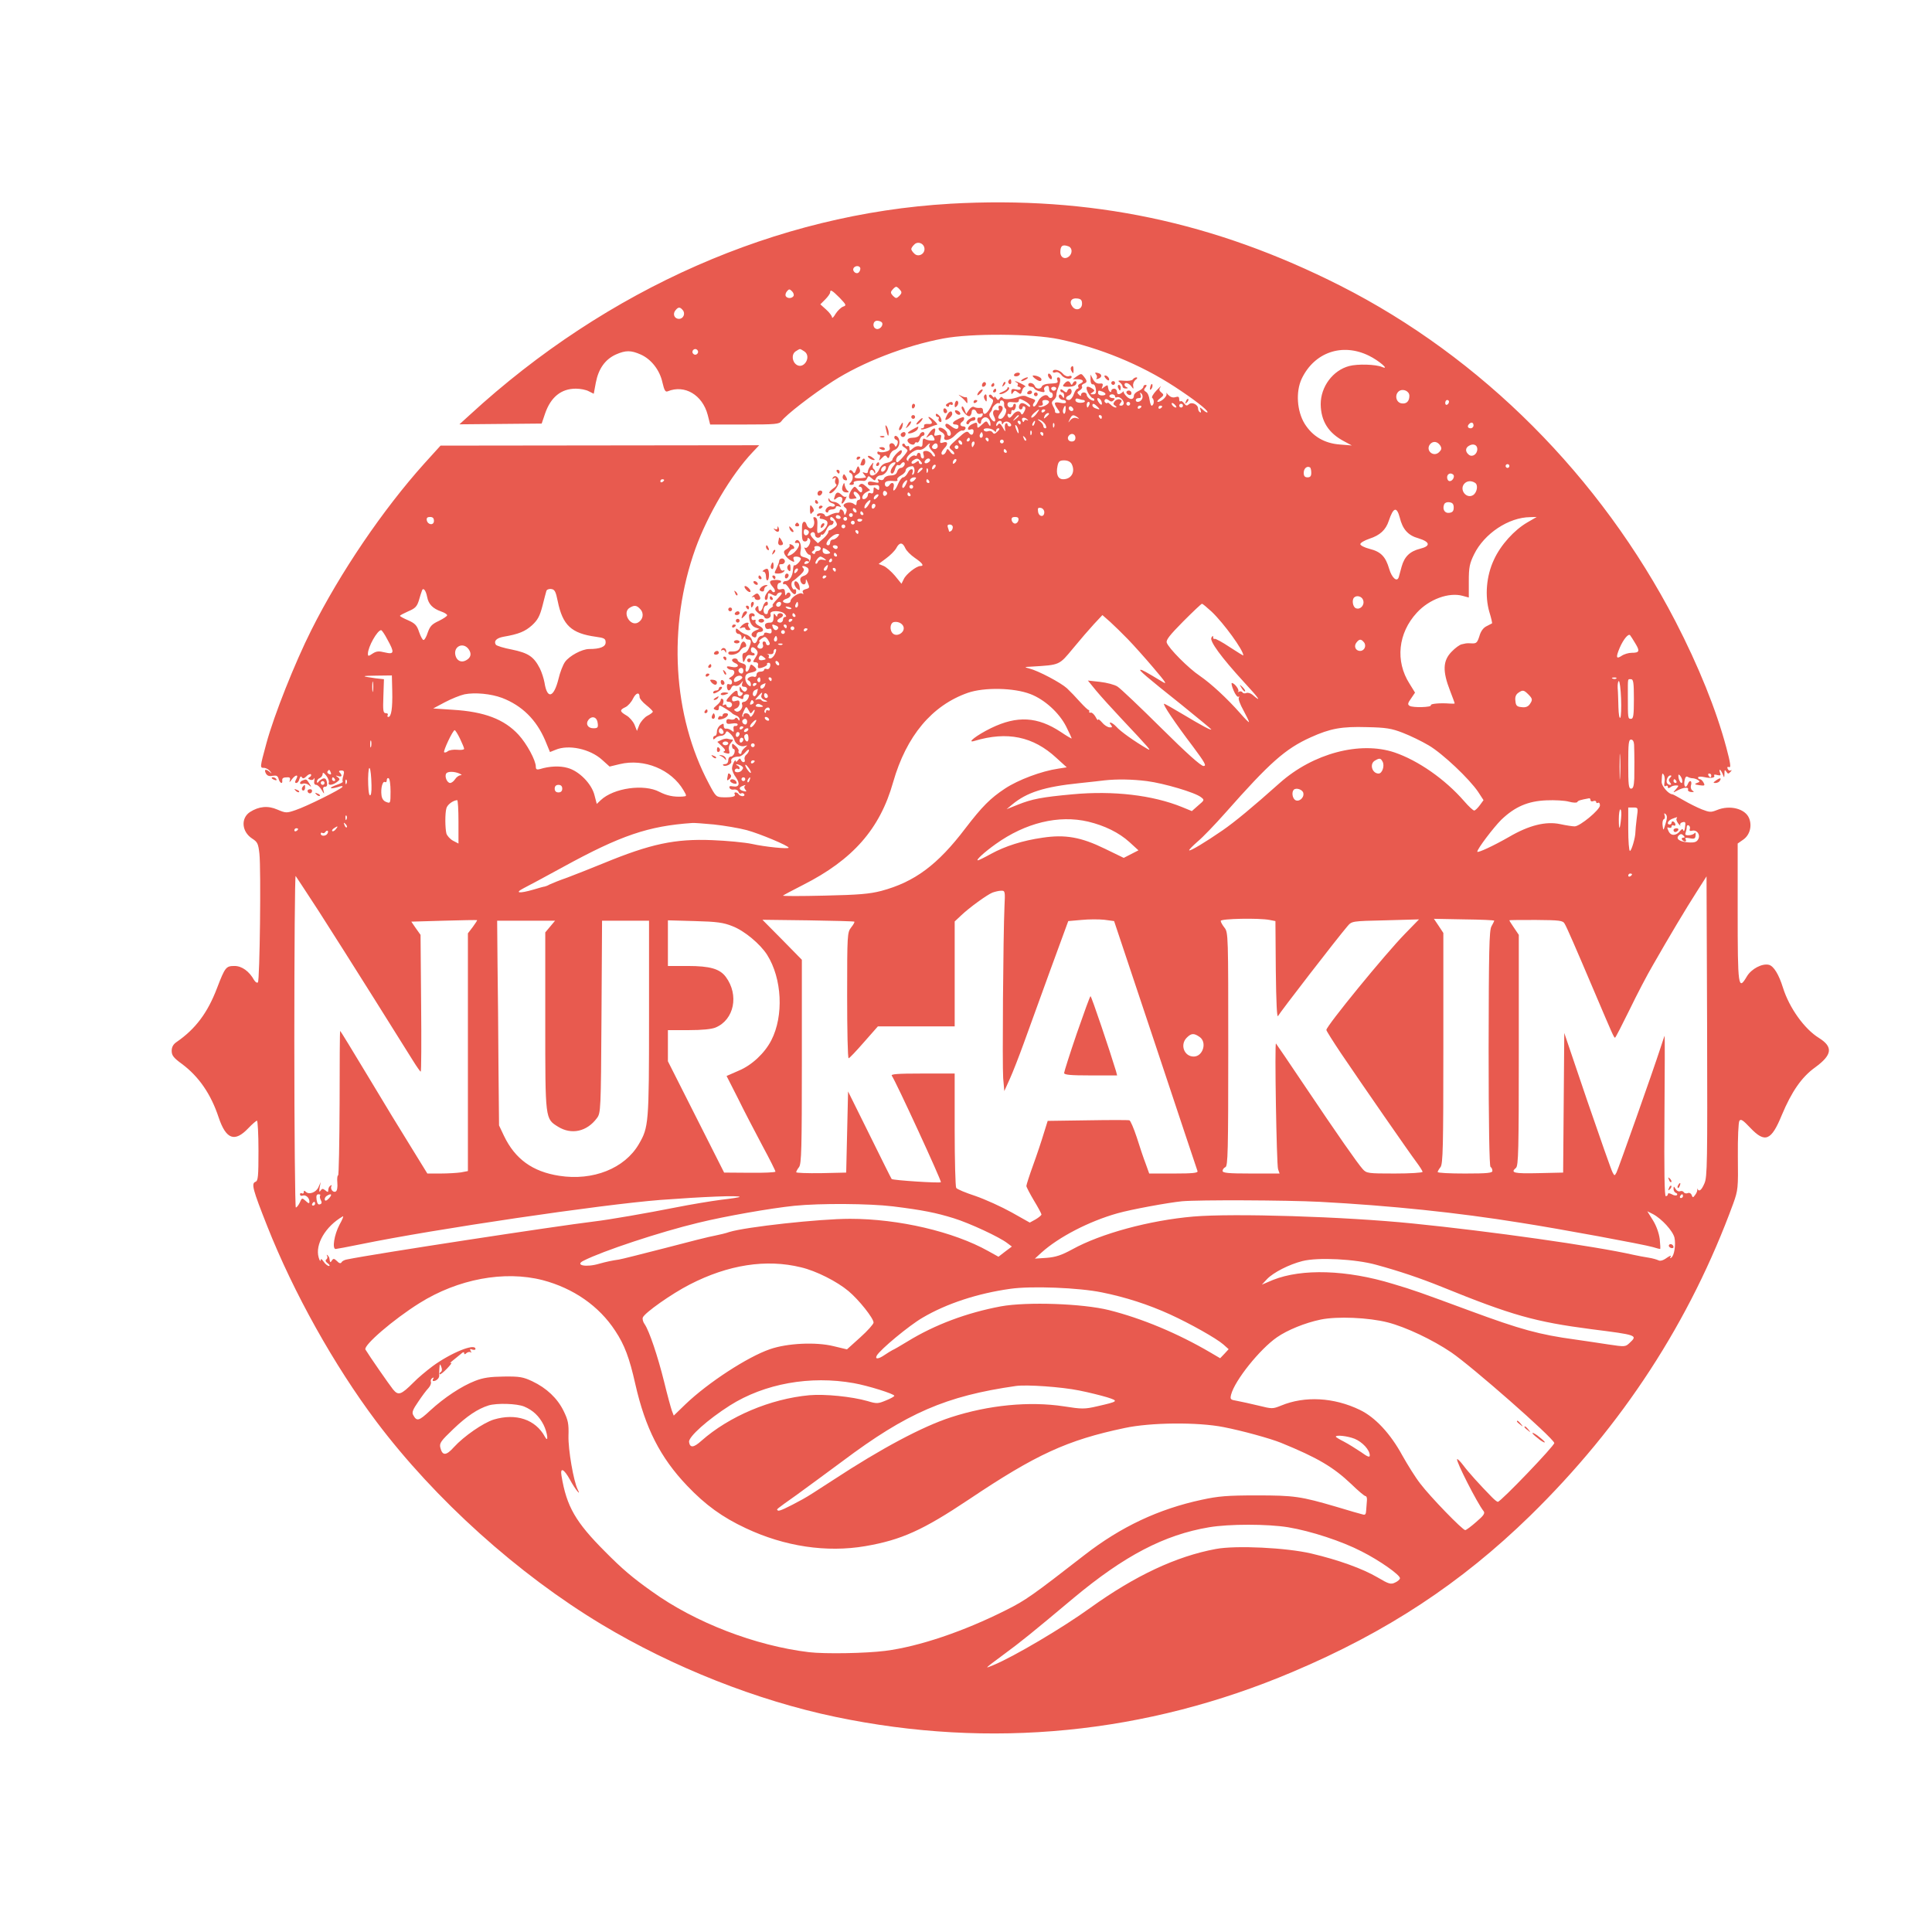 <?xml version="1.0" standalone="no"?>
<!DOCTYPE svg PUBLIC "-//W3C//DTD SVG 20010904//EN"
 "http://www.w3.org/TR/2001/REC-SVG-20010904/DTD/svg10.dtd">
<svg version="1.0" xmlns="http://www.w3.org/2000/svg"
 width="1024pt" height="1024pt" viewBox="0 0 1024 1024"
 preserveAspectRatio="xMidYMid meet">

<g transform="translate(0,1024) scale(0.1,-0.1)"
fill="#e85a4f" stroke="none">
<path d="M5035 9160 c-916 -53 -1816 -449 -2545 -1119 l-55 -50 218 2 218 2
18 53 c30 87 85 132 163 132 24 0 55 -6 69 -14 l26 -13 11 59 c14 73 49 123
106 149 52 23 80 23 132 0 56 -25 101 -83 115 -148 10 -43 16 -52 28 -47 90
37 184 -19 212 -125 l13 -51 182 0 c166 0 184 2 196 18 21 31 166 143 272 211
157 101 384 189 586 227 149 28 470 26 614 -4 217 -46 431 -134 611 -251 104
-68 175 -123 175 -135 0 -5 -10 -1 -22 10 -20 18 -21 18 -15 1 4 -11 3 -16 -3
-12 -6 3 -10 13 -10 20 0 21 -34 37 -49 22 -10 -9 -15 -8 -25 5 -7 10 -16 15
-19 11 -4 -3 -7 1 -7 11 0 13 -5 16 -20 11 -14 -4 -26 0 -38 12 -9 11 -14 14
-10 8 8 -12 -25 -45 -45 -45 -6 0 -2 9 11 18 21 16 22 20 8 31 -13 11 -14 17
-5 30 6 9 -3 1 -21 -18 -17 -18 -28 -36 -23 -40 11 -8 11 -34 -1 -41 -5 -3
-10 11 -13 30 -2 19 -10 38 -19 43 -12 7 -13 12 -3 23 8 10 8 14 0 14 -6 0
-11 -5 -11 -10 0 -6 -11 -16 -25 -22 -14 -6 -25 -17 -25 -24 0 -23 -19 -25
-39 -5 -11 11 -17 22 -15 25 2 4 -2 2 -8 -4 -17 -14 -28 -12 -28 5 0 8 -7 15
-15 15 -8 0 -15 -5 -15 -12 0 -13 -14 -2 -16 13 -1 5 -2 12 -3 15 0 4 -9 0
-18 -7 -15 -12 -16 -12 -10 3 5 14 1 17 -15 15 -14 -1 -26 6 -35 23 l-13 25 0
-27 c0 -17 5 -27 13 -25 7 1 13 -10 15 -25 3 -22 -1 -28 -15 -28 -15 0 -16 2
-3 10 13 9 13 11 0 20 -30 19 -39 12 -24 -20 9 -16 20 -30 25 -30 5 0 9 -5 9
-10 0 -6 -8 -5 -20 2 -11 7 -20 18 -20 25 0 7 -7 13 -15 13 -8 0 -15 -5 -15
-12 0 -9 -3 -9 -12 1 -11 10 -9 14 5 22 9 6 15 14 12 20 -4 5 1 12 9 15 19 7
20 14 1 38 -13 17 -15 17 -37 2 l-22 -16 27 0 c29 0 36 -14 11 -24 -8 -3 -12
-10 -9 -16 3 -5 2 -10 -3 -10 -6 0 -15 -13 -21 -30 -5 -16 -17 -30 -25 -30
-20 0 -21 16 -1 24 8 3 15 12 15 21 0 18 -17 20 -23 3 -3 -10 -7 -10 -20 1
-11 9 -17 10 -17 2 0 -6 5 -11 10 -11 6 0 10 -8 10 -17 0 -15 -2 -16 -10 -3
-5 8 -12 11 -15 8 -10 -10 4 -28 21 -28 8 0 14 -5 14 -11 0 -7 -11 -8 -30 -4
-34 7 -37 0 -14 -33 14 -20 14 -22 0 -22 -9 0 -15 3 -14 8 1 4 -3 17 -10 28
-9 18 -9 24 3 34 9 7 14 18 14 24 -1 6 3 24 9 39 15 36 15 57 1 57 -6 0 -9 -7
-5 -15 5 -15 3 -16 -48 -19 -16 -1 -31 -7 -34 -14 -5 -17 -32 -15 -38 3 -7 17
-34 21 -34 5 0 -5 6 -10 14 -10 8 0 16 -4 18 -9 2 -5 15 -13 31 -16 22 -6 26
-4 22 8 -4 8 1 17 9 20 11 5 16 0 16 -13 0 -11 5 -20 10 -20 6 0 10 -7 10 -15
0 -16 -16 -20 -24 -6 -11 17 -44 -1 -56 -30 -7 -16 -17 -26 -22 -23 -5 3 -4
12 3 20 9 11 7 15 -7 20 -11 3 -26 9 -34 13 -8 5 -26 4 -40 -2 -35 -14 -79
-17 -86 -5 -4 6 -10 5 -15 -3 -8 -12 -11 -11 -19 1 -5 8 -10 11 -10 5 0 -5 -4
-3 -10 5 -5 8 -12 11 -17 6 -4 -4 0 -12 9 -17 16 -9 16 -12 -3 -49 -20 -38
-39 -45 -39 -14 0 9 -7 14 -17 12 -10 -1 -23 1 -30 5 -7 4 -18 -2 -27 -15
l-15 -22 -9 24 c-5 13 -11 19 -14 14 -8 -13 29 -57 42 -49 5 3 10 13 10 21 0
18 19 18 26 0 3 -9 12 -12 21 -9 11 4 14 2 11 -8 -3 -8 -11 -13 -17 -12 -14 4
-15 -24 -1 -32 6 -3 10 1 10 10 0 8 7 18 16 22 17 6 34 -12 34 -37 -1 -11 -3
-10 -11 3 -10 18 -12 18 -35 -4 -20 -19 -24 -20 -24 -6 0 20 -4 21 -31 7 -22
-12 -26 -35 -4 -26 9 3 15 0 15 -8 0 -21 -12 -27 -24 -11 -9 13 -19 9 -61 -30
-48 -43 -49 -45 -31 -60 11 -8 16 -18 13 -22 -4 -3 -14 2 -21 13 -14 18 -15
18 -21 2 -7 -19 -25 -25 -25 -9 0 5 7 16 15 25 22 21 19 39 -5 31 -18 -6 -20
-3 -14 19 5 22 3 24 -16 19 -19 -5 -21 -3 -15 17 9 30 -12 23 -34 -11 -15 -22
-15 -23 1 -11 14 11 18 10 27 -5 8 -16 6 -19 -12 -18 -12 0 -28 4 -34 8 -9 6
-13 0 -13 -18 0 -21 -4 -26 -16 -21 -10 4 -25 -1 -35 -10 -18 -16 -19 -16 -19
0 0 9 -4 15 -9 12 -5 -4 -11 0 -14 6 -2 7 -8 9 -13 5 -5 -5 -1 -13 9 -18 9 -6
17 -13 17 -17 0 -9 -46 -62 -54 -62 -13 0 -5 31 9 36 8 4 15 13 15 21 0 11 -7
9 -25 -8 -13 -13 -25 -29 -25 -35 0 -6 -13 -14 -29 -17 -20 -4 -33 -16 -42
-37 -14 -31 -49 -42 -49 -15 0 18 16 20 23 3 4 -10 6 -10 6 -1 1 6 -3 14 -9
18 -5 3 -6 13 -3 23 4 13 2 13 -10 -3 -9 -11 -17 -26 -17 -34 0 -8 -6 -11 -16
-7 -14 5 -15 4 -4 -9 7 -8 11 -15 9 -16 -56 -10 -78 -1 -42 19 11 7 14 15 9
28 -7 17 -9 17 -18 -6 -7 -20 -11 -22 -18 -10 -5 8 -13 11 -17 6 -4 -5 -2 -11
5 -13 15 -6 16 -35 0 -51 -9 -9 -8 -12 6 -12 9 0 14 5 11 10 -6 9 22 15 53 11
7 -1 15 5 18 14 6 14 8 14 24 0 16 -14 18 -14 23 0 4 8 14 15 22 15 19 0 38
19 43 40 4 16 21 30 36 30 5 0 2 -8 -7 -18 -18 -20 -22 -42 -8 -42 5 0 12 11
15 25 4 14 11 23 16 20 5 -3 11 -1 15 5 10 16 25 12 19 -5 -4 -8 -12 -15 -19
-15 -8 0 -17 -9 -20 -20 -4 -14 -15 -20 -35 -20 -15 0 -30 -7 -34 -15 -3 -9
-12 -12 -22 -8 -12 5 -15 3 -9 -6 6 -10 0 -12 -24 -6 -23 5 -31 3 -31 -7 0
-10 9 -13 30 -10 24 3 30 1 30 -13 0 -14 -3 -15 -15 -5 -13 10 -15 9 -15 -8 0
-15 -5 -20 -15 -16 -9 4 -15 0 -15 -9 0 -8 -7 -17 -15 -21 -23 -9 -18 22 6 35
l21 11 -22 20 c-16 15 -25 17 -33 9 -8 -8 -8 -11 1 -11 7 0 12 -7 12 -15 0
-20 -10 -19 -26 3 -13 16 -15 16 -29 -2 -8 -11 -15 -28 -15 -37 0 -15 5 -17
39 -10 2 1 -2 7 -8 14 -15 19 -2 29 15 12 16 -16 18 -35 4 -35 -5 0 -10 -7
-10 -16 0 -12 -3 -14 -13 -6 -14 12 -42 11 -54 -2 -4 -4 -1 -11 6 -16 9 -5 11
-14 6 -26 -8 -18 -8 -18 -12 -1 -5 18 -23 24 -23 7 0 -6 -6 -10 -12 -8 -7 1
-24 -4 -38 -11 -17 -10 -25 -11 -28 -2 -5 14 -42 15 -42 0 0 -5 5 -7 12 -3 7
4 8 3 4 -4 -4 -7 -1 -12 6 -12 7 0 19 -4 27 -9 17 -11 0 -45 -29 -61 -19 -10
-20 -8 -18 31 2 29 -1 43 -11 47 -10 3 -12 0 -8 -12 8 -21 -2 -46 -18 -46 -8
0 -17 9 -20 20 -7 23 -23 18 -24 -8 -2 -69 0 -82 16 -82 7 0 13 5 13 12 0 9 3
9 11 1 13 -13 -12 -58 -26 -45 -4 4 -2 -3 4 -15 6 -13 15 -23 20 -23 17 0 6
-45 -13 -48 -11 -3 -16 0 -11 7 3 6 11 9 16 6 5 -4 9 -2 9 4 0 6 -12 14 -26
17 -23 6 -25 10 -20 39 7 34 -15 68 -29 45 -4 -6 -1 -9 6 -8 34 8 3 -50 -34
-65 -15 -6 -16 -3 -7 13 6 11 15 20 20 20 16 0 11 17 -6 24 -8 3 -12 2 -9 -4
3 -5 -4 -14 -15 -20 -16 -9 -18 -15 -10 -30 6 -11 20 -25 32 -31 18 -10 20 -9
15 5 -5 11 -1 16 13 16 10 0 21 -4 24 -9 6 -9 -28 -44 -35 -37 -2 2 -5 -9 -6
-26 -3 -34 -19 -58 -39 -58 -8 0 -14 -5 -14 -11 0 -5 4 -8 8 -5 5 3 16 -8 26
-25 19 -32 36 -38 36 -13 0 8 -4 13 -9 10 -5 -3 -11 4 -15 16 -3 13 0 26 7 29
7 4 24 18 39 32 19 18 23 28 15 36 -13 13 2 15 21 3 17 -11 5 -39 -20 -45 -12
-4 -18 -12 -16 -23 4 -24 28 -30 29 -7 0 16 1 16 9 -2 13 -30 12 -32 -11 -38
-13 -4 -18 -10 -13 -18 4 -8 3 -10 -4 -5 -14 9 -62 -22 -62 -40 0 -7 -9 -12
-20 -11 -11 1 -20 5 -20 10 0 5 9 11 20 14 11 3 20 12 20 19 0 17 -17 18 -23
2 -3 -7 -6 -2 -6 11 -1 18 -5 22 -21 18 -15 -4 -20 0 -20 14 0 10 5 19 10 19
6 0 10 4 10 9 0 4 -13 8 -30 7 -34 -1 -37 -11 -13 -38 9 -10 13 -21 9 -25 -4
-4 -11 -2 -15 5 -6 10 -11 9 -21 -4 -17 -19 -22 -44 -9 -44 5 0 9 9 9 20 0 18
3 19 22 9 16 -9 23 -9 26 0 2 6 11 11 20 11 11 0 6 -10 -18 -35 -19 -19 -30
-35 -24 -35 5 0 1 -5 -8 -11 -10 -5 -18 -16 -18 -24 0 -8 -6 -12 -14 -9 -15 6
-10 44 5 44 5 0 9 5 9 10 0 21 -20 9 -26 -15 -7 -28 -24 -34 -24 -8 0 13 -3
14 -11 6 -9 -9 -8 -16 4 -27 9 -9 20 -16 25 -16 6 0 12 -5 14 -12 2 -6 12 -9
21 -5 10 4 14 12 11 22 -8 21 59 21 76 0 9 -10 9 -15 1 -15 -6 0 -11 -7 -11
-15 0 -8 -7 -15 -15 -15 -8 0 -15 4 -15 9 0 5 7 11 15 15 8 3 15 10 15 16 0 5
-7 10 -15 10 -8 0 -15 -6 -15 -12 0 -9 -4 -8 -10 2 -8 12 -10 9 -10 -12 0 -20
-5 -28 -18 -28 -24 0 -32 -8 -25 -25 2 -8 11 -11 19 -8 9 3 14 -1 14 -12 0
-12 -5 -15 -20 -10 -11 4 -20 2 -20 -4 0 -6 -6 -11 -14 -11 -8 0 -18 -9 -21
-20 -8 -25 -22 -26 -30 -1 -3 11 -16 23 -28 27 -12 3 -30 13 -39 22 -16 14
-18 13 -18 -1 0 -10 7 -17 15 -17 8 0 15 -8 15 -17 0 -15 2 -16 10 -3 6 10 10
11 10 3 0 -7 7 -13 15 -13 18 0 19 -9 5 -44 -5 -14 -16 -26 -23 -26 -9 0 -13
-9 -12 -22 4 -34 5 -35 16 -9 7 17 15 22 29 18 11 -3 20 -1 20 4 0 5 -4 9 -10
9 -5 0 -10 7 -10 15 0 19 14 19 29 1 10 -12 9 -20 -4 -40 -16 -24 -16 -26 -1
-26 9 0 16 -6 14 -14 -2 -8 -1 -16 2 -17 11 -4 50 13 46 20 -3 4 1 8 8 8 8 0
11 -8 8 -19 -3 -11 -10 -17 -18 -14 -8 3 -14 1 -14 -4 0 -6 -9 -10 -20 -10
-12 0 -20 -7 -20 -16 0 -9 -6 -14 -13 -11 -18 7 -47 -12 -29 -20 6 -2 12 -12
12 -20 0 -13 -3 -13 -15 -3 -8 7 -15 23 -15 35 0 18 7 25 30 30 34 7 37 16 14
35 -13 11 -16 10 -21 -8 -3 -12 -10 -22 -15 -22 -6 0 -8 9 -5 19 3 14 -2 21
-19 25 -13 4 -24 11 -24 16 0 6 -7 10 -15 10 -8 0 -15 -4 -15 -9 0 -5 7 -11
15 -15 29 -11 16 -28 -16 -21 -22 5 -29 4 -25 -4 4 -6 13 -11 21 -11 23 0 23
-24 1 -37 -12 -7 -15 -12 -8 -13 6 0 12 -7 12 -16 0 -10 -6 -14 -14 -11 -10 4
-14 0 -13 -14 2 -23 15 -25 24 -3 3 8 12 13 21 9 8 -3 21 3 28 12 13 17 14 17
8 1 -4 -12 -1 -18 10 -18 17 0 22 -15 7 -25 -6 -3 -14 3 -20 12 -10 17 -10 17
-11 1 0 -10 5 -18 11 -18 5 0 7 -4 4 -10 -9 -15 -25 -12 -25 5 0 21 -11 18
-37 -9 -27 -28 -29 -36 -8 -36 8 0 15 -7 15 -15 0 -8 -7 -15 -15 -15 -8 0 -15
5 -15 11 0 5 -5 7 -12 3 -8 -5 -9 -2 -5 9 3 9 2 19 -3 22 -6 4 -10 1 -10 -5 0
-7 -10 -20 -22 -29 -19 -16 -19 -18 -5 -24 11 -4 17 -1 17 8 0 8 2 15 5 15 7
0 58 -32 65 -40 3 -4 13 -9 23 -13 9 -3 17 -12 17 -19 0 -10 -2 -10 -9 1 -5 8
-11 9 -15 3 -3 -6 -15 -8 -26 -5 -14 4 -20 0 -20 -11 0 -13 7 -15 30 -11 17 3
30 1 30 -5 0 -5 -6 -9 -12 -8 -8 2 -12 -5 -10 -16 3 -17 1 -18 -11 -8 -8 7
-21 11 -28 10 -8 -2 -13 5 -13 14 1 14 -2 15 -17 5 -11 -7 -19 -22 -19 -34 0
-13 -4 -23 -10 -23 -5 0 -10 -5 -10 -12 0 -9 3 -9 12 0 7 7 20 12 30 12 10 0
21 7 24 15 5 12 9 11 24 -3 10 -9 20 -24 22 -32 5 -23 34 -41 55 -34 17 5 17
5 1 -9 -10 -8 -18 -20 -18 -26 0 -7 -5 -9 -10 -6 -6 4 -8 10 -5 14 2 5 -4 16
-15 26 -18 16 -20 16 -20 2 0 -10 4 -17 9 -17 5 0 7 -9 4 -20 -3 -11 -12 -20
-19 -20 -8 0 -14 -9 -14 -20 0 -12 -7 -20 -17 -20 -9 0 -14 -3 -10 -6 10 -11
49 7 43 21 -5 14 14 25 41 25 8 0 23 10 34 23 10 12 18 17 19 11 0 -6 -6 -17
-14 -24 -8 -6 -12 -18 -9 -26 6 -17 -13 -19 -20 -1 -4 9 -8 8 -16 -3 -6 -8
-11 -10 -11 -5 -1 18 -20 -19 -20 -38 0 -11 9 -32 21 -48 23 -33 17 -53 -16
-47 -16 3 -22 1 -18 -8 2 -7 13 -11 23 -9 10 2 21 -3 24 -11 3 -9 10 -13 15
-9 5 3 12 1 16 -5 3 -5 -1 -10 -9 -10 -8 0 -18 5 -21 10 -3 6 -11 10 -16 10
-6 0 -8 -4 -5 -9 8 -12 -12 -18 -59 -17 -39 1 -41 3 -77 71 -193 362 -220 834
-72 1247 65 180 190 392 303 511 l35 37 -844 -1 -845 -1 -87 -96 c-218 -243
-444 -575 -598 -882 -87 -173 -198 -452 -238 -600 -35 -129 -35 -130 -13 -130
10 0 25 -8 32 -17 11 -15 11 -16 -1 -5 -21 18 -32 15 -21 -7 7 -13 18 -17 36
-13 21 3 27 0 32 -17 6 -22 22 -30 19 -8 -1 13 5 17 30 17 11 0 14 -6 10 -17
-4 -12 0 -10 10 5 20 27 39 29 24 2 -8 -15 -8 -20 1 -20 6 0 13 9 16 21 4 13
8 17 13 9 5 -8 12 -7 24 5 9 10 20 14 24 11 3 -4 1 -11 -7 -15 -10 -7 -10 -9
3 -14 8 -3 17 -1 20 6 4 7 4 2 2 -10 -3 -15 1 -23 10 -23 7 0 20 -12 29 -27
13 -23 15 -24 10 -5 -5 15 -2 22 8 22 10 0 13 8 10 24 -4 18 -10 23 -22 19 -9
-4 -19 -11 -23 -17 -5 -7 -8 -7 -8 2 0 7 7 15 15 18 8 4 15 13 15 21 0 11 6 8
19 -8 10 -13 16 -29 14 -36 -7 -18 19 -16 43 2 17 13 17 16 4 26 -13 9 -12 10
3 5 19 -6 23 4 7 20 -6 6 -3 10 9 10 15 0 17 -5 11 -27 -5 -15 -6 -30 -3 -32
2 -3 -12 -10 -32 -17 -20 -7 -34 -14 -31 -17 3 -3 19 0 36 5 19 7 28 7 25 1
-9 -13 -189 -103 -249 -123 -47 -16 -51 -16 -96 3 -50 22 -98 17 -145 -13 -50
-33 -44 -105 12 -141 28 -18 32 -27 38 -80 9 -83 2 -671 -8 -682 -5 -4 -13 1
-20 12 -26 47 -65 75 -104 75 -45 0 -50 -6 -93 -118 -50 -131 -114 -216 -214
-285 -18 -12 -26 -27 -26 -47 0 -24 10 -37 54 -69 90 -67 154 -160 195 -284
39 -116 85 -133 157 -57 21 22 42 40 46 40 4 0 8 -72 8 -159 0 -137 -2 -160
-16 -165 -23 -9 -15 -39 62 -234 140 -354 355 -739 579 -1037 311 -413 750
-808 1194 -1075 378 -227 823 -403 1239 -490 822 -172 1646 -91 2422 238 500
211 894 471 1259 827 491 480 849 1031 1078 1657 25 70 26 81 24 248 -1 98 3
181 8 189 8 12 19 4 58 -37 78 -82 111 -69 167 68 52 124 105 201 176 252 92
67 97 109 20 157 -76 47 -156 158 -190 266 -22 71 -49 114 -74 121 -36 9 -93
-21 -117 -61 -46 -78 -49 -59 -49 350 l0 354 30 21 c34 24 47 71 31 112 -20
52 -103 73 -172 44 -30 -12 -38 -12 -79 4 -25 10 -69 32 -98 49 -29 17 -55 31
-58 31 -20 0 -58 44 -57 66 2 48 3 50 12 36 4 -7 6 -25 3 -39 -3 -18 -1 -24 7
-19 6 4 11 2 11 -5 0 -8 4 -8 13 -2 6 6 20 10 30 10 16 0 16 -1 0 -20 -18 -19
-17 -20 7 -7 32 17 62 20 57 5 -3 -6 5 -12 16 -13 16 -1 18 1 8 7 -8 5 -12 18
-8 30 6 24 -8 29 -17 6 -10 -26 -23 -16 -18 15 3 19 8 27 16 23 6 -4 18 -8 26
-8 8 0 21 -4 29 -9 12 -8 11 -11 -5 -16 -15 -6 -13 -8 13 -12 28 -4 31 -2 22
14 -5 10 -14 18 -19 18 -6 0 -10 4 -10 9 0 5 15 6 33 2 35 -8 60 -4 52 9 -3 4
5 6 17 2 17 -4 20 -2 15 11 -4 10 -4 17 -1 17 2 0 9 -10 14 -22 9 -23 9 -23
10 2 0 20 2 22 10 10 8 -13 11 -13 22 -1 7 8 8 11 2 8 -7 -4 -14 0 -17 8 -4 9
-1 12 8 9 10 -4 7 21 -15 103 -53 199 -147 432 -270 670 -398 768 -1028 1399
-1775 1778 -670 339 -1325 477 -2070 435z m-135 -240 c0 -29 -35 -44 -54 -24
-9 8 -16 19 -16 24 0 5 7 16 16 24 19 20 54 5 54 -24z m764 14 c20 -8 21 -38
1 -54 -21 -17 -45 -5 -45 23 0 35 12 43 44 31z m-1104 -118 c0 -8 -5 -18 -11
-22 -14 -8 -33 11 -25 25 10 16 36 13 36 -3z m210 -112 c11 -12 10 -18 -3 -32
-16 -15 -18 -15 -34 0 -13 14 -14 20 -3 32 7 9 16 16 20 16 4 0 13 -7 20 -16z
m-564 -33 c-9 -14 -33 -14 -41 -1 -4 6 -1 18 6 26 11 13 14 13 27 0 8 -8 11
-19 8 -25z m245 -10 c35 -37 36 -40 18 -46 -11 -4 -29 -21 -40 -38 -10 -18
-19 -26 -19 -19 0 7 -14 26 -31 41 l-31 28 26 26 c14 14 26 31 26 37 0 18 11
11 51 -29z m1284 -31 c0 -30 -33 -40 -51 -15 -19 25 -6 47 25 43 20 -2 26 -8
26 -28z m-2116 -34 c15 -18 3 -46 -20 -46 -25 0 -35 26 -19 45 15 19 24 19 39
1z m1056 -66 c9 -15 -14 -40 -31 -33 -22 8 -18 43 5 43 11 0 23 -5 26 -10z
m-975 -155 c0 -8 -7 -15 -15 -15 -8 0 -15 7 -15 15 0 8 7 15 15 15 8 0 15 -7
15 -15z m564 2 c38 -27 -2 -95 -41 -71 -25 16 -29 55 -7 71 10 7 21 13 24 13
3 0 14 -6 24 -13z m2991 -22 c52 -25 115 -79 70 -60 -33 14 -129 17 -174 5
-87 -23 -151 -110 -151 -202 1 -90 41 -154 126 -198 l39 -21 -63 5 c-82 6
-145 43 -187 110 -41 67 -48 169 -16 238 67 141 215 192 356 123z m-1657 -176
c-2 -6 -8 -10 -13 -10 -5 0 -11 4 -13 10 -2 6 4 11 13 11 9 0 15 -5 13 -11z
m1872 -37 c0 -29 -16 -44 -41 -40 -30 4 -39 46 -14 65 22 15 55 0 55 -25z
m-1626 22 c22 -9 20 -20 -4 -20 -11 0 -20 6 -20 13 0 15 2 15 24 7z m210 -37
c-7 -18 -34 -24 -34 -7 0 6 7 10 16 10 11 0 14 5 9 18 -4 12 -3 14 5 6 6 -6 8
-18 4 -27z m-144 12 c0 -5 4 -8 8 -5 12 7 35 -10 38 -28 1 -9 -5 -16 -13 -16
-12 0 -13 3 -4 14 9 10 8 15 -3 19 -8 3 -20 -1 -27 -9 -10 -13 -10 -17 2 -25
8 -5 9 -9 2 -9 -6 0 -19 7 -27 16 -9 8 -16 13 -16 9 0 -3 -5 -3 -10 0 -6 4 -8
11 -4 16 4 6 11 5 20 -2 11 -9 18 -9 26 -1 9 9 8 12 -5 12 -9 0 -17 5 -17 10
0 6 7 10 15 10 8 0 15 -5 15 -11z m-450 -51 c0 -7 -7 -5 -17 4 -10 9 -24 13
-30 11 -15 -6 -17 -33 -3 -33 6 0 10 5 10 11 0 5 5 7 10 4 7 -4 6 -14 -2 -28
-7 -14 -13 -17 -16 -9 -6 18 -29 15 -45 -8 -8 -11 -17 -17 -20 -13 -11 10 -8
25 3 18 6 -3 10 1 10 10 0 9 4 14 9 11 5 -3 11 3 14 14 3 11 1 20 -4 20 -5 0
-9 -4 -9 -10 0 -5 -7 -10 -15 -10 -8 0 -15 7 -15 16 0 12 7 15 30 12 21 -3 30
0 30 9 0 11 6 11 30 -2 17 -9 30 -21 30 -27z m281 32 c5 0 9 -3 9 -7 0 -5 -11
-8 -25 -8 -14 0 -25 6 -25 14 0 8 6 11 16 7 9 -3 20 -6 25 -6z m96 -5 c9 -24
-1 -27 -15 -5 -8 13 -8 20 -2 20 6 0 13 -7 17 -15z m-515 -18 c-1 -8 2 -18 7
-22 14 -8 -8 -55 -26 -55 -17 0 -16 10 2 34 15 20 12 36 -7 36 -5 0 -8 -7 -5
-14 4 -10 1 -13 -7 -10 -20 8 -29 -12 -17 -34 14 -27 1 -36 -16 -12 -10 14
-12 25 -5 33 6 7 11 16 11 20 1 13 28 36 35 30 3 -4 6 -1 6 6 0 7 6 11 13 8 6
-2 11 -11 9 -20z m238 13 c0 -13 -38 -32 -53 -26 -7 2 -4 5 7 5 12 1 16 6 12
16 -4 10 1 15 14 15 11 0 20 -4 20 -10z m2120 1 c0 -6 -4 -13 -10 -16 -5 -3
-10 1 -10 9 0 9 5 16 10 16 6 0 10 -4 10 -9z m-1906 -16 c-4 -8 -8 -15 -10
-15 -2 0 -4 7 -4 15 0 8 4 15 10 15 5 0 7 -7 4 -15z m216 5 c0 -5 -4 -10 -10
-10 -5 0 -10 5 -10 10 0 6 5 10 10 10 6 0 10 -4 10 -10z m245 -19 c-6 -5 -25
10 -25 20 0 5 6 4 14 -3 8 -7 12 -15 11 -17z m-419 4 c17 -16 14 -18 -10 -9
-9 3 -16 10 -16 15 0 13 9 11 26 -6z m454 5 c0 -5 -4 -10 -10 -10 -5 0 -10 5
-10 10 0 6 5 10 10 10 6 0 10 -4 10 -10z m-622 -25 c-1 -13 -6 -21 -10 -17 -5
5 -6 16 -2 25 9 24 14 21 12 -8z m39 -1 c-9 -9 -28 6 -21 18 4 6 10 6 17 -1 6
-6 8 -13 4 -17z m363 22 c0 -3 -4 -8 -10 -11 -5 -3 -10 -1 -10 4 0 6 5 11 10
11 6 0 10 -2 10 -4z m110 0 c0 -3 -4 -8 -10 -11 -5 -3 -10 -1 -10 4 0 6 5 11
10 11 6 0 10 -2 10 -4z m-667 -40 c-10 -13 -22 -22 -26 -19 -4 3 2 13 14 24
30 26 34 24 12 -5z m47 20 c0 -3 -4 -8 -10 -11 -5 -3 -10 -1 -10 4 0 6 5 11
10 11 6 0 10 -2 10 -4z m20 -20 c0 -2 -7 -9 -15 -16 -13 -11 -14 -10 -9 4 5
14 24 23 24 12z m-160 -10 c0 -2 -8 -10 -17 -17 -16 -13 -17 -12 -4 4 13 16
21 21 21 13z m310 -7 c12 -9 12 -10 -4 -5 -11 4 -24 0 -33 -11 -13 -16 -13
-16 -3 5 12 25 18 26 40 11z m130 1 c0 -5 -2 -10 -4 -10 -3 0 -8 5 -11 10 -3
6 -1 10 4 10 6 0 11 -4 11 -10z m-393 -15 c4 -4 3 -5 -4 -2 -6 4 -13 2 -15 -5
-3 -8 -6 -6 -10 4 -7 17 15 19 29 3z m94 -26 c6 -13 6 -19 -1 -19 -5 0 -10 5
-10 11 0 7 -8 18 -17 25 -17 13 -17 14 0 8 10 -4 22 -15 28 -25z m-231 9 c0
-10 2 -10 8 0 5 7 16 10 25 6 18 -7 23 -24 7 -24 -5 0 -10 5 -10 11 0 5 -4 8
-9 5 -5 -3 -7 -16 -4 -29 3 -18 1 -17 -12 7 -13 22 -19 26 -26 15 -5 -8 -9 -9
-9 -3 0 6 3 14 7 17 10 11 23 8 23 -5z m100 2 c0 -5 -2 -10 -4 -10 -3 0 -8 5
-11 10 -3 6 -1 10 4 10 6 0 11 -4 11 -10z m73 -5 c-3 -9 -8 -14 -10 -11 -3 3
-2 9 2 15 9 16 15 13 8 -4z m104 -17 c-3 -8 -6 -5 -6 6 -1 11 2 17 5 13 3 -3
4 -12 1 -19z m2223 7 c0 -8 -7 -15 -15 -15 -16 0 -20 12 -8 23 11 12 23 8 23
-8z m-2411 -35 c0 -10 -3 -8 -9 5 -12 27 -12 43 0 25 5 -8 9 -22 9 -30z m-131
8 c9 -9 12 -9 12 0 0 7 5 12 12 12 8 0 6 -7 -5 -17 -14 -14 -19 -15 -26 -5 -4
7 -15 10 -23 7 -9 -4 -19 -2 -23 4 -9 15 38 14 53 -1z m199 -20 c-3 -8 -6 -5
-6 6 -1 11 2 17 5 13 3 -3 4 -12 1 -19z m-261 -15 c-10 -10 -19 5 -10 18 6 11
8 11 12 0 2 -7 1 -15 -2 -18z m324 17 c0 -5 -2 -10 -4 -10 -3 0 -8 5 -11 10
-3 6 -1 10 4 10 6 0 11 -4 11 -10z m170 -20 c0 -13 -7 -20 -20 -20 -19 0 -27
20 -13 33 13 14 33 6 33 -13z m-262 -15 c-3 -3 -9 2 -12 12 -6 14 -5 15 5 6 7
-7 10 -15 7 -18z m-298 5 c0 -5 -5 -10 -11 -10 -5 0 -7 5 -4 10 3 6 8 10 11
10 2 0 4 -4 4 -10z m100 0 c0 -5 -2 -10 -4 -10 -3 0 -8 5 -11 10 -3 6 -1 10 4
10 6 0 11 -4 11 -10z m-140 -21 c0 -6 -4 -7 -10 -4 -5 3 -10 11 -10 16 0 6 5
7 10 4 6 -3 10 -11 10 -16z m220 11 c0 -5 -4 -10 -10 -10 -5 0 -10 5 -10 10 0
6 5 10 10 10 6 0 10 -4 10 -10z m-156 -15 c-4 -8 -8 -15 -10 -15 -2 0 -4 7 -4
15 0 8 4 15 10 15 5 0 7 -7 4 -15z m2470 -7 c8 -14 7 -21 -6 -34 -30 -30 -75
9 -48 42 16 18 39 15 54 -8z m-2709 2 c-3 -5 4 -19 15 -30 12 -12 19 -25 15
-28 -4 -4 -11 1 -16 11 -6 9 -19 17 -30 17 -16 0 -19 -5 -14 -20 4 -11 2 -20
-4 -20 -6 0 -11 7 -11 15 0 8 -4 15 -10 15 -5 0 -10 -5 -10 -11 0 -5 -5 -7
-10 -4 -11 7 -42 -19 -35 -29 3 -3 -1 -1 -7 4 -16 14 39 62 64 56 9 -2 25 5
34 15 18 20 29 25 19 9z m45 -5 c0 -8 -7 -15 -15 -15 -16 0 -20 12 -8 23 11
12 23 8 23 -8z m2860 -15 c0 -28 -27 -45 -45 -30 -20 16 -19 37 2 48 22 13 43
4 43 -18z m-2750 10 c0 -5 -4 -10 -10 -10 -5 0 -10 5 -10 10 0 6 5 10 10 10 6
0 10 -4 10 -10z m255 -20 c3 -5 1 -10 -4 -10 -6 0 -11 5 -11 10 0 6 2 10 4 10
3 0 8 -4 11 -10z m-455 -55 c9 -10 9 -15 1 -15 -6 0 -11 5 -11 11 0 8 -5 7
-15 -1 -9 -7 -19 -10 -22 -6 -4 4 -1 11 7 16 20 13 26 12 40 -5z m50 6 c0 -5
-7 -11 -15 -15 -15 -5 -20 5 -8 17 9 10 23 9 23 -2z m132 -13 c-7 -7 -12 -8
-12 -2 0 14 12 26 19 19 2 -3 -1 -11 -7 -17z m618 -7 c21 -41 -1 -81 -45 -81
-28 0 -39 27 -30 70 5 25 12 30 35 30 19 0 33 -7 40 -19z m-728 -23 c-7 -7
-12 -8 -12 -2 0 14 12 26 19 19 2 -3 -1 -11 -7 -17z m3048 12 c0 -5 -4 -10
-10 -10 -5 0 -10 5 -10 10 0 6 5 10 10 10 6 0 10 -4 10 -10z m-3306 -15 c-6
-16 -24 -21 -24 -7 0 11 11 22 21 22 5 0 6 -7 3 -15z m153 -5 c1 -11 -2 -22
-8 -25 -5 -3 -6 0 -3 8 10 26 -13 27 -24 2 -7 -14 -18 -25 -25 -25 -7 0 -19
-16 -27 -35 -15 -37 -32 -48 -23 -15 5 21 -11 28 -22 10 -9 -15 -25 -12 -25 5
0 15 16 19 54 15 10 -1 16 3 12 8 -3 5 6 15 19 22 14 7 25 19 25 26 0 12 15
22 35 23 6 1 11 -8 12 -19z m2103 -16 c0 -17 -5 -24 -20 -24 -14 0 -20 7 -20
24 0 23 17 38 33 29 4 -2 7 -15 7 -29z m-2060 22 c0 -2 -7 -9 -15 -16 -13 -11
-14 -10 -9 4 5 14 24 23 24 12z m27 -18 c-3 -8 -6 -5 -6 6 -1 11 2 17 5 13 3
-3 4 -12 1 -19z m2786 -14 c9 -10 -4 -34 -19 -34 -8 0 -14 9 -14 20 0 19 19
27 33 14z m-2855 -28 c-7 -8 -16 -12 -21 -9 -11 7 2 23 19 23 12 0 12 -2 2
-14z m-1328 0 c0 -3 -4 -8 -10 -11 -5 -3 -10 -1 -10 4 0 6 5 11 10 11 6 0 10
-2 10 -4z m1279 -28 c-7 -13 -14 -18 -16 -11 -3 7 2 19 9 27 18 20 22 12 7
-16z m126 22 c3 -5 1 -10 -4 -10 -6 0 -11 5 -11 10 0 6 2 10 4 10 3 0 8 -4 11
-10z m2893 -9 c18 -11 11 -51 -10 -65 -35 -22 -74 27 -48 59 14 17 38 19 58 6z
m-2978 -21 c0 -5 -4 -10 -10 -10 -5 0 -10 5 -10 10 0 6 5 10 10 10 6 0 10 -4
10 -10z m-138 -35 c0 -5 -5 -11 -11 -13 -6 -2 -11 4 -11 13 0 9 5 15 11 13 6
-2 11 -8 11 -13z m123 -5 c3 -5 1 -10 -4 -10 -6 0 -11 5 -11 10 0 6 2 10 4 10
3 0 8 -4 11 -10z m-175 -15 c-7 -9 -15 -13 -17 -11 -7 7 7 26 19 26 6 0 6 -6
-2 -15z m-47 -41 c-9 -15 -19 -22 -21 -16 -2 6 3 18 10 26 22 25 30 18 11 -10z
m3102 -14 c0 -18 -6 -26 -23 -28 -24 -4 -38 18 -28 44 3 9 15 14 28 12 17 -2
23 -10 23 -28z m-3065 11 c0 -6 -4 -13 -10 -16 -5 -3 -10 1 -10 9 0 9 5 16 10
16 6 0 10 -4 10 -9z m-100 -32 c0 -6 -4 -7 -10 -4 -5 3 -10 11 -10 16 0 6 5 7
10 4 6 -3 10 -11 10 -16z m995 -4 c0 -28 -29 -25 -33 3 -3 19 0 23 15 20 10
-2 18 -12 18 -23z m1884 -28 c15 -62 44 -95 99 -110 62 -19 66 -41 10 -55 -56
-14 -84 -42 -99 -95 -6 -23 -13 -48 -15 -55 -9 -30 -37 -5 -51 43 -19 65 -44
91 -104 106 -27 7 -49 18 -49 25 0 7 22 20 49 29 55 18 86 46 102 95 24 72 42
77 58 17z m-2844 23 c3 -5 1 -10 -4 -10 -6 0 -11 5 -11 10 0 6 2 10 4 10 3 0
8 -4 11 -10z m-55 -10 c0 -5 -4 -10 -10 -10 -5 0 -10 5 -10 10 0 6 5 10 10 10
6 0 10 -4 10 -10z m-65 -10 c3 -5 -1 -10 -9 -10 -9 0 -16 5 -16 10 0 6 4 10 9
10 6 0 13 -4 16 -10z m-2155 -21 c0 -25 -33 -22 -38 4 -2 12 3 17 17 17 15 0
21 -6 21 -21z m2128 0 c11 -18 11 -23 -5 -35 -10 -7 -21 -14 -25 -14 -5 0 -8
-5 -8 -10 0 -6 -12 -22 -27 -35 l-28 -24 -22 21 c-12 12 -20 25 -17 29 8 14
24 10 24 -6 0 -8 7 -15 15 -15 8 0 15 5 15 11 0 5 4 8 8 5 4 -2 14 9 21 24 7
16 17 28 23 27 6 -1 13 4 15 11 3 6 0 12 -6 12 -6 0 -11 5 -11 10 0 17 14 11
28 -11z m62 11 c0 -5 -4 -10 -10 -10 -5 0 -10 5 -10 10 0 6 5 10 10 10 6 0 10
-4 10 -10z m908 -7 c-2 -10 -10 -18 -18 -18 -8 0 -16 8 -18 18 -2 12 3 17 18
17 15 0 20 -5 18 -17z m2697 -12 c-69 -40 -141 -119 -177 -198 -40 -85 -49
-191 -24 -277 10 -32 16 -59 14 -60 -2 -1 -15 -8 -29 -15 -17 -8 -31 -27 -38
-53 -11 -34 -16 -39 -39 -38 -15 1 -29 1 -32 0 -3 -1 -13 -3 -23 -5 -10 -2
-34 -19 -53 -39 -47 -48 -49 -103 -8 -208 13 -34 24 -63 24 -66 0 -2 -12 -2
-27 -1 -50 4 -104 -1 -99 -9 6 -11 -96 -14 -113 -3 -11 7 -10 14 8 39 l21 31
-29 47 c-77 120 -61 269 39 377 65 71 169 109 242 89 l33 -9 0 86 c0 74 4 94
28 143 54 110 183 196 297 197 l35 1 -50 -29z m-3525 15 c0 -11 -19 -15 -25
-6 -3 5 1 10 9 10 9 0 16 -2 16 -4z m-40 -16 c0 -5 -4 -10 -10 -10 -5 0 -10 5
-10 10 0 6 5 10 10 10 6 0 10 -4 10 -10z m-50 -20 c0 -5 -4 -10 -10 -10 -5 0
-10 5 -10 10 0 6 5 10 10 10 6 0 10 -4 10 -10z m570 -4 c0 -8 -4 -18 -10 -21
-5 -3 -10 -4 -10 -1 0 2 -3 11 -6 20 -4 11 -1 16 10 16 9 0 16 -6 16 -14z
m-763 -29 c-6 -20 -27 -19 -27 2 0 14 5 19 15 14 9 -3 14 -10 12 -16z m263 3
c0 -5 -2 -10 -4 -10 -3 0 -8 5 -11 10 -3 6 -1 10 4 10 6 0 11 -4 11 -10z
m-110 -25 c-7 -8 -19 -15 -26 -15 -8 0 -14 -7 -14 -15 0 -8 -4 -15 -10 -15
-30 0 18 59 49 60 11 0 11 -3 1 -15z m358 -60 c6 -14 29 -37 51 -52 41 -28 51
-43 29 -43 -21 0 -77 -44 -88 -70 l-12 -24 -35 43 c-20 23 -47 47 -61 52 l-25
10 39 29 c22 16 46 40 54 54 17 33 34 33 48 1z m-448 -2 c0 -7 -7 -13 -15 -13
-8 0 -15 -5 -15 -11 0 -5 -5 -7 -11 -3 -8 5 -8 9 1 14 7 4 10 12 7 17 -3 5 3
9 14 9 10 0 19 -6 19 -13z m90 7 c0 -5 -4 -10 -9 -10 -6 0 -13 5 -16 10 -3 6
1 10 9 10 9 0 16 -4 16 -10z m-40 -30 c0 -3 -9 -6 -20 -6 -13 0 -20 7 -20 18
0 16 3 16 20 6 11 -7 20 -15 20 -18z m35 -10 c3 -5 1 -10 -4 -10 -6 0 -11 5
-11 10 0 6 2 10 4 10 3 0 8 -4 11 -10z m-65 -21 c12 -9 11 -10 -7 -6 -14 3
-24 -1 -28 -11 -3 -8 -8 -12 -12 -9 -6 7 15 37 26 37 3 0 13 -5 21 -11z m40
-9 c0 -5 -5 -10 -11 -10 -5 0 -7 5 -4 10 3 6 8 10 11 10 2 0 4 -4 4 -10z m-26
-44 c-3 -9 -10 -13 -15 -10 -5 3 -3 11 4 19 15 16 19 13 11 -9z m-162 -18 c-7
-7 -12 -8 -12 -2 0 14 12 26 19 19 2 -3 -1 -11 -7 -17z m208 12 c0 -5 -2 -10
-4 -10 -3 0 -8 5 -11 10 -3 6 -1 10 4 10 6 0 11 -4 11 -10z m-50 -34 c0 -3 -4
-8 -10 -11 -5 -3 -10 -1 -10 4 0 6 5 11 10 11 6 0 10 -2 10 -4z m-2116 -110
c7 -38 29 -61 74 -77 18 -6 32 -15 32 -20 0 -5 -20 -18 -44 -30 -37 -17 -47
-28 -59 -62 -7 -23 -18 -41 -23 -39 -5 1 -15 20 -23 43 -11 34 -21 45 -57 61
-24 10 -44 21 -44 24 0 3 20 13 44 24 36 15 46 25 56 57 6 21 13 44 16 51 6
21 21 5 28 -32z m692 -22 c26 -128 72 -171 202 -189 45 -6 52 -10 52 -30 0
-23 -29 -35 -88 -35 -37 0 -104 -36 -127 -68 -11 -15 -27 -56 -35 -91 -25
-100 -60 -109 -74 -19 -4 22 -15 56 -25 76 -32 62 -61 81 -147 99 -43 8 -82
20 -86 26 -12 19 3 35 40 42 82 14 115 28 152 61 30 28 41 48 55 102 9 37 19
73 21 80 2 7 14 12 26 10 18 -2 24 -14 34 -64z m4269 5 c9 -26 -15 -52 -38
-43 -17 6 -23 44 -10 57 14 14 42 6 48 -14z m-3085 -17 c0 -13 -12 -22 -22
-16 -10 6 -1 24 13 24 5 0 9 -4 9 -8z m90 -7 c0 -8 -4 -15 -10 -15 -5 0 -7 7
-4 15 4 8 8 15 10 15 2 0 4 -7 4 -15z m2192 -37 c65 -62 168 -204 168 -232 0
-2 -32 18 -72 44 -40 27 -76 46 -80 44 -4 -3 -8 1 -8 8 0 10 -2 10 -9 -1 -12
-18 52 -105 172 -236 81 -87 98 -113 45 -67 -10 8 -24 12 -32 9 -9 -4 -18 -2
-21 4 -4 5 -12 6 -18 3 -7 -4 -9 -3 -4 1 7 9 -20 45 -34 45 -4 0 0 -18 9 -39
9 -22 21 -37 26 -34 5 4 6 1 2 -5 -4 -6 7 -36 24 -66 16 -30 30 -58 30 -63 0
-4 -21 17 -47 47 -69 78 -153 156 -214 198 -60 40 -166 147 -175 176 -5 14 17
41 87 112 52 52 96 94 100 94 3 0 26 -19 51 -42z m-3028 13 c21 -23 14 -56
-13 -71 -42 -22 -85 55 -43 79 25 15 37 13 56 -8z m797 1 c-7 -2 -18 1 -23 6
-8 8 -4 9 13 5 13 -4 18 -8 10 -11z m24 -32 c3 -5 1 -10 -4 -10 -6 0 -11 5
-11 10 0 6 2 10 4 10 3 0 8 -4 11 -10z m1763 -128 c30 -31 91 -99 135 -151 67
-79 76 -92 47 -74 -88 53 -106 63 -115 63 -12 0 27 -34 218 -186 86 -70 157
-128 157 -130 0 -7 -50 20 -152 81 -50 30 -94 55 -98 55 -10 0 55 -98 153
-227 64 -86 73 -103 56 -103 -14 0 -91 69 -224 201 -112 111 -216 210 -232
220 -15 10 -57 21 -93 25 l-64 7 44 -54 c25 -30 83 -94 130 -144 158 -168 166
-178 141 -164 -70 41 -142 92 -165 118 -21 23 -46 30 -27 8 8 -11 6 -13 -9
-12 -10 1 -28 12 -39 26 -11 13 -21 20 -21 14 0 -5 -6 1 -13 15 -8 14 -19 24
-25 23 -7 -2 -11 1 -9 6 1 5 0 8 -3 8 -3 -1 -23 18 -45 42 -22 25 -53 57 -70
73 -33 30 -152 93 -200 105 -28 7 -27 8 15 10 149 9 143 7 217 96 37 45 87
103 111 129 l45 48 41 -36 c22 -20 65 -62 94 -92z m-1778 104 c0 -3 -4 -8 -10
-11 -5 -3 -10 -1 -10 4 0 6 5 11 10 11 6 0 10 -2 10 -4z m590 -46 c0 -26 -36
-45 -56 -29 -20 16 -18 57 4 62 25 5 52 -11 52 -33z m-676 14 c9 -3 13 -10 10
-15 -8 -14 -21 -11 -28 6 -6 17 -4 18 18 9z m56 -4 c0 -5 -2 -10 -4 -10 -3 0
-8 5 -11 10 -3 6 -1 10 4 10 6 0 11 -4 11 -10z m40 -10 c0 -5 -4 -10 -10 -10
-5 0 -10 5 -10 10 0 6 5 10 10 10 6 0 10 -4 10 -10z m70 -4 c0 -3 -4 -8 -10
-11 -5 -3 -10 -1 -10 4 0 6 5 11 10 11 6 0 10 -2 10 -4z m-2227 -55 c39 -70
37 -81 -13 -69 -32 8 -45 7 -65 -6 -22 -15 -25 -15 -25 -1 0 36 50 125 70 125
4 0 19 -22 33 -49z m2107 39 c0 -5 -4 -10 -10 -10 -5 0 -10 5 -10 10 0 6 5 10
10 10 6 0 10 -4 10 -10z m4508 -61 c25 -41 21 -49 -20 -49 -16 0 -40 -7 -53
-16 -29 -19 -32 -9 -10 43 19 44 46 77 55 66 4 -5 16 -24 28 -44z m-4588 -1
c0 -4 -4 -8 -10 -8 -5 0 -10 5 -10 10 0 6 -5 10 -11 10 -6 0 -9 -7 -6 -15 7
-17 -8 -29 -23 -20 -8 5 -7 11 1 21 6 8 8 14 3 14 -4 0 1 7 12 15 17 12 20 12
32 -2 6 -9 12 -20 12 -25z m36 15 c-10 -10 -19 5 -10 18 6 11 8 11 12 0 2 -7
1 -15 -2 -18z m3113 -7 c15 -18 3 -46 -20 -46 -25 0 -35 26 -19 45 15 19 24
19 39 1z m-3082 -12 c-3 -3 -12 -4 -19 -1 -8 3 -5 6 6 6 11 1 17 -2 13 -5z
m-1663 -25 c17 -24 12 -45 -14 -59 -25 -14 -49 -2 -56 26 -12 48 41 73 70 33z
m1624 -24 c-6 -14 -18 -25 -25 -25 -8 0 -12 4 -8 9 3 5 0 11 -7 14 -7 2 -3 2
10 0 15 -2 22 2 22 12 0 8 4 15 10 15 6 0 5 -10 -2 -25z m-62 -33 c-22 -5 -30
3 -21 18 5 8 11 7 22 -2 15 -12 14 -13 -1 -16z m84 -23 c0 -6 -4 -7 -10 -4 -5
3 -10 11 -10 16 0 6 5 7 10 4 6 -3 10 -11 10 -16z m-190 -34 c0 -8 -4 -15 -9
-15 -13 0 -22 16 -14 24 11 11 23 6 23 -9z m-1861 -109 c2 -90 -5 -136 -21
-136 -5 0 -6 5 -3 10 3 6 -1 10 -10 10 -14 0 -16 12 -13 90 l3 90 -45 5 c-78
11 -77 13 6 14 l81 1 2 -84z m1855 75 c3 -4 -6 -13 -19 -19 -20 -9 -25 -9 -25
2 0 20 34 34 44 17z m96 -17 c0 -8 -5 -12 -10 -9 -6 4 -8 11 -5 16 9 14 15 11
15 -7z m60 6 c0 -5 -2 -10 -4 -10 -3 0 -8 5 -11 10 -3 6 -1 10 4 10 6 0 11 -4
11 -10z m4477 4 c-3 -3 -12 -4 -19 -1 -8 3 -5 6 6 6 11 1 17 -2 13 -5z m-6590
-66 c-2 -13 -4 -3 -4 22 0 25 2 35 4 23 2 -13 2 -33 0 -45z m6683 -43 c0 -87
-3 -105 -15 -105 -17 0 -17 2 -17 120 0 100 -2 90 17 90 12 0 15 -18 15 -105z
m-68 3 c2 -51 0 -97 -4 -102 -5 -6 -9 19 -10 55 -1 35 -2 81 -4 102 -1 20 2
37 6 37 5 0 10 -42 12 -92z m-4582 78 c0 -3 -4 -8 -10 -11 -5 -3 -10 -1 -10 4
0 6 5 11 10 11 6 0 10 -2 10 -4z m44 -11 c-7 -16 -24 -21 -24 -6 0 8 7 13 27
20 1 1 0 -6 -3 -14z m-41 -35 c-3 -11 -9 -20 -14 -20 -14 0 -11 28 4 33 6 3
13 6 14 6 0 1 -1 -8 -4 -19z m1449 -9 c75 -29 152 -99 189 -172 16 -32 29 -60
29 -63 0 -2 -26 13 -57 34 -124 82 -232 88 -370 21 -76 -37 -134 -82 -88 -68
173 52 311 24 434 -90 l55 -50 -45 -7 c-89 -13 -212 -59 -283 -106 -77 -51
-120 -94 -209 -210 -147 -194 -270 -285 -446 -332 -62 -16 -118 -21 -301 -25
-124 -3 -223 -3 -220 0 3 3 50 28 105 56 265 134 409 297 479 546 70 244 205
406 396 473 87 30 245 27 332 -7z m2638 -1 c24 -24 24 -30 7 -54 -9 -12 -23
-17 -42 -14 -25 2 -31 8 -33 33 -3 19 2 33 14 42 24 17 30 17 54 -7z m-5439
-19 c106 -41 181 -115 228 -224 l26 -63 30 12 c68 29 182 5 246 -53 l40 -36
54 13 c129 31 273 -28 338 -139 18 -31 18 -31 -5 -33 -48 -3 -84 5 -123 25
-81 43 -242 21 -311 -44 l-21 -20 -12 46 c-15 61 -82 129 -143 145 -41 12 -97
9 -145 -6 -18 -5 -23 -2 -23 12 0 34 -48 122 -91 169 -76 83 -182 123 -348
133 l-105 7 62 33 c34 18 81 37 104 42 55 11 140 3 199 -19z m729 4 c0 -8 16
-27 35 -42 19 -15 35 -31 35 -35 0 -4 -13 -14 -29 -22 -15 -8 -34 -30 -42 -47
l-13 -33 -13 33 c-8 18 -27 40 -43 49 -36 21 -37 29 -5 44 13 6 31 26 40 45
16 32 35 37 35 8z m646 10 c-4 -10 2 -19 17 -25 16 -6 17 -9 5 -9 -9 -1 -19 3
-23 9 -3 5 -13 6 -22 3 -13 -5 -13 -3 3 14 23 26 28 28 20 8z m34 -6 c0 -5 -4
-9 -10 -9 -5 0 -10 7 -10 16 0 8 5 12 10 9 6 -3 10 -10 10 -16z m-100 7 c0
-17 -15 -36 -27 -36 -8 0 -13 -6 -10 -13 8 -20 -17 -47 -33 -37 -12 7 -12 10
3 16 9 3 17 15 17 26 0 15 -5 18 -20 13 -14 -5 -20 -2 -20 9 0 19 13 20 41 6
15 -8 19 -7 19 5 0 8 7 15 15 15 8 0 15 -2 15 -4z m24 -35 c3 -5 -1 -11 -9
-14 -9 -4 -12 -1 -8 9 6 16 10 17 17 5z m45 -20 c9 -6 6 -8 -13 -8 -14 0 -23
3 -20 8 7 11 15 11 33 0z m-62 -41 c2 -2 8 2 13 10 6 8 10 11 10 5 0 -5 -5
-17 -11 -25 -8 -11 -12 -12 -16 -2 -6 15 -33 16 -33 0 0 -6 -2 -9 -5 -6 -3 2
1 16 8 31 10 22 13 24 21 9 5 -9 11 -19 13 -22z m103 19 c0 -5 -4 -7 -10 -4
-5 3 -10 1 -10 -6 0 -7 -3 -10 -6 -6 -8 7 4 27 17 27 5 0 9 -5 9 -11z m-912
-72 c3 -23 0 -27 -23 -27 -30 0 -43 24 -25 46 19 22 45 13 48 -19z m907 23 c3
-5 2 -10 -4 -10 -5 0 -13 5 -16 10 -3 6 -2 10 4 10 5 0 13 -4 16 -10z m-115
-15 c0 -8 -4 -15 -9 -15 -13 0 -22 16 -14 24 11 11 23 6 23 -9z m38 -14 c-8
-12 -18 -18 -21 -14 -4 3 1 14 11 23 22 23 28 17 10 -9z m-58 -15 c0 -3 -4 -8
-10 -11 -5 -3 -10 -1 -10 4 0 6 5 11 10 11 6 0 10 -2 10 -4z m3495 -30 c39
-15 101 -45 138 -67 73 -43 215 -177 262 -247 l28 -43 -19 -26 c-11 -15 -24
-28 -30 -29 -5 -1 -29 21 -54 50 -101 116 -243 215 -369 258 -183 61 -431 -5
-607 -161 -148 -132 -239 -207 -304 -252 -90 -62 -171 -111 -177 -106 -2 3 18
23 44 46 27 22 93 91 148 153 235 266 317 339 452 400 104 47 164 58 298 54
101 -2 131 -7 190 -30z m-3601 9 c3 -9 0 -15 -9 -15 -8 0 -15 7 -15 15 0 8 4
15 9 15 5 0 11 -7 15 -15z m131 5 c-3 -5 -11 -10 -16 -10 -6 0 -7 5 -4 10 3 6
11 10 16 10 6 0 7 -4 4 -10z m-1527 -45 c12 -25 22 -49 22 -54 0 -5 -17 -7
-37 -5 -20 2 -43 -2 -50 -8 -7 -6 -16 -8 -19 -5 -6 6 46 117 56 117 3 0 16
-20 28 -45z m1482 26 c0 -6 -4 -13 -10 -16 -5 -3 -10 1 -10 9 0 9 5 16 10 16
6 0 10 -4 10 -9z m47 -21 c1 -11 -2 -20 -7 -20 -10 0 -20 26 -13 34 12 11 19
6 20 -14z m-27 -9 c0 -6 -4 -13 -10 -16 -5 -3 -10 1 -10 9 0 9 5 16 10 16 6 0
10 -4 10 -9z m-1973 -38 c-3 -10 -5 -4 -5 12 0 17 2 24 5 18 2 -7 2 -21 0 -30z
m6694 10 c2 -54 2 -129 1 -180 -2 -40 -6 -53 -17 -53 -13 0 -15 21 -15 130 0
109 2 130 15 130 9 0 15 -10 16 -27z m-4661 -3 c0 -5 -4 -10 -10 -10 -5 0 -10
5 -10 10 0 6 5 10 10 10 6 0 10 -4 10 -10z m4587 -167 c-2 -32 -3 -8 -3 52 0
61 1 87 3 58 2 -29 2 -78 0 -110z m-1259 80 c12 -22 -2 -63 -21 -63 -35 0 -50
52 -19 69 24 14 30 13 40 -6z m-3328 3 c0 -3 -4 -8 -10 -11 -5 -3 -10 -1 -10
4 0 6 5 11 10 11 6 0 10 -2 10 -4z m-2031 -129 c1 -37 -3 -56 -9 -52 -6 3 -9
43 -9 88 2 93 16 64 18 -36z m1960 104 c12 -8 12 -12 2 -25 -13 -15 -45 -11
-35 5 3 5 10 7 15 4 5 -4 9 -2 9 4 0 5 -6 12 -12 14 -7 3 -8 6 -3 6 6 0 16 -3
24 -8z m51 -35 c0 -6 -7 -1 -15 10 -8 10 -15 23 -15 28 0 6 7 1 15 -10 8 -10
15 -23 15 -28z m-2227 0 c4 -10 1 -13 -8 -9 -8 3 -12 9 -9 14 7 12 11 11 17
-5z m682 -6 c13 -6 15 -9 5 -9 -8 -1 -21 -10 -28 -21 -7 -11 -19 -20 -26 -20
-16 0 -31 34 -21 50 7 12 42 12 70 0z m6481 -35 c4 -26 -13 -16 -19 11 -3 18
-1 22 6 15 6 -6 12 -18 13 -26z m154 25 c0 -5 -2 -10 -4 -10 -3 0 -8 5 -11 10
-3 6 -1 10 4 10 6 0 11 -4 11 -10z m-218 -12 c-8 -8 -9 -15 -1 -25 8 -9 8 -13
1 -13 -6 0 -13 4 -16 9 -8 13 4 41 17 41 8 0 7 -4 -1 -12z m-7077 -8 c3 -5 1
-10 -4 -10 -6 0 -11 5 -11 10 0 6 2 10 4 10 3 0 8 -4 11 -10z m295 -65 c0 -63
-1 -64 -22 -56 -15 5 -24 18 -26 36 -5 37 6 77 18 70 6 -3 10 1 10 10 0 9 5
13 10 10 6 -3 10 -35 10 -70z m1880 65 c0 -5 -4 -10 -10 -10 -5 0 -10 5 -10
10 0 6 5 10 10 10 6 0 10 -4 10 -10z m23 -5 c-3 -9 -8 -14 -10 -11 -3 3 -2 9
2 15 9 16 15 13 8 -4z m-2136 -17 c-3 -8 -6 -5 -6 6 -1 11 2 17 5 13 3 -3 4
-12 1 -19z m4242 12 c91 -12 254 -60 286 -85 20 -15 19 -16 -14 -44 l-34 -30
-51 21 c-157 64 -366 88 -581 68 -164 -15 -215 -25 -290 -55 l-60 -24 30 25
c77 64 170 94 355 113 58 6 119 13 135 15 65 7 144 6 224 -4z m2806 0 c3 -5 1
-10 -4 -10 -6 0 -11 5 -11 10 0 6 2 10 4 10 3 0 8 -4 11 -10z m-7165 -10 c0
-5 -4 -10 -10 -10 -5 0 -10 5 -10 10 0 6 5 10 10 10 6 0 10 -4 10 -10z m1260
-30 c0 -13 -7 -20 -20 -20 -13 0 -20 7 -20 20 0 13 7 20 20 20 13 0 20 -7 20
-20z m967 13 c-4 -3 -2 -12 4 -19 8 -9 5 -11 -10 -7 -24 6 -27 19 -8 26 18 8
21 8 14 0z m2961 -37 c5 -26 -26 -50 -45 -35 -14 12 -17 41 -6 53 13 13 48 1
51 -18z m1522 -37 c0 -6 7 -9 15 -5 8 3 15 1 15 -5 0 -6 5 -7 10 -4 6 3 10 -3
10 -14 0 -23 -106 -111 -134 -111 -11 0 -45 5 -77 12 -76 16 -165 -6 -271 -68
-82 -47 -168 -87 -168 -78 0 15 86 128 127 169 72 69 141 99 239 103 44 2 98
-1 119 -7 22 -6 42 -7 45 -2 4 8 15 11 63 20 4 0 7 -4 7 -10z m-6000 -114 l0
-116 -29 15 c-16 9 -31 26 -35 38 -7 29 -8 106 0 134 5 19 34 41 57 43 4 1 7
-51 7 -114z m6245 18 c-4 -32 -7 -65 -7 -73 0 -30 -21 -100 -29 -100 -5 0 -9
52 -9 115 l0 115 26 0 c27 0 27 0 19 -57z m-83 0 c-6 -65 -12 -67 -12 -5 0 29
4 52 8 52 5 0 7 -21 4 -47z m236 -28 c-12 -40 -12 -40 -16 -10 -2 16 1 31 7
33 5 2 7 11 4 20 -4 12 -3 14 5 7 9 -8 9 -21 0 -50z m-6991 23 c-3 -8 -6 -5
-6 6 -1 11 2 17 5 13 3 -3 4 -12 1 -19z m7049 3 c-3 -4 2 -17 10 -27 9 -10 13
-14 10 -8 -3 7 2 14 12 16 15 4 17 0 13 -26 -2 -17 -6 -25 -9 -18 -3 10 -6 10
-16 -1 -21 -28 -50 -29 -62 -3 -9 20 -9 23 2 19 8 -3 14 0 14 7 0 6 5 8 10 5
6 -3 10 -2 10 4 0 5 -4 13 -10 16 -5 3 -10 1 -10 -4 0 -6 -4 -11 -10 -11 -19
0 -10 21 13 30 29 11 29 11 23 1z m-3118 -16 c87 -21 163 -58 219 -109 l47
-43 -39 -20 -39 -20 -101 49 c-125 61 -209 76 -329 58 -105 -15 -197 -44 -274
-86 -34 -19 -65 -34 -69 -34 -13 0 35 44 94 86 158 113 334 156 491 119z
m-3930 -30 c-3 -3 -9 2 -12 12 -6 14 -5 15 5 6 7 -7 10 -15 7 -18z m1946 15
c55 -6 133 -19 174 -30 70 -19 222 -83 222 -93 0 -8 -124 4 -195 20 -38 8
-133 17 -210 20 -198 8 -327 -20 -575 -122 -63 -26 -150 -60 -192 -76 -43 -15
-85 -32 -95 -37 -10 -6 -21 -10 -26 -11 -4 0 -30 -7 -59 -16 -76 -22 -103 -19
-53 7 22 11 117 62 210 113 305 167 451 217 685 233 8 1 60 -3 114 -8z m5172
-25 c-3 -8 2 -11 13 -8 25 6 45 -21 32 -45 -8 -15 -20 -19 -51 -17 -48 3 -70
19 -52 37 9 9 15 9 24 0 9 -9 9 -12 -1 -12 -7 0 -9 -4 -6 -10 3 -5 11 -10 16
-10 6 0 7 5 3 12 -5 8 1 9 22 5 25 -5 30 -2 31 16 1 12 -1 17 -5 11 -4 -5 -18
-11 -30 -11 -17 -1 -22 2 -18 13 3 9 6 22 6 30 0 9 5 12 11 9 6 -4 8 -13 5
-20z m-7176 0 c-7 -9 -15 -13 -19 -10 -3 3 1 10 9 15 21 14 24 12 10 -5z
m-200 1 c0 -3 -4 -8 -10 -11 -5 -3 -10 -1 -10 4 0 6 5 11 10 11 6 0 10 -2 10
-4z m155 -25 c-8 -14 -35 -14 -35 0 0 5 4 8 9 4 5 -3 13 0 16 6 4 5 9 8 12 5
3 -2 2 -9 -2 -15z m6915 -215 c0 -3 -4 -8 -10 -11 -5 -3 -10 -1 -10 4 0 6 5
11 10 11 6 0 10 -2 10 -4z m-6959 -198 c65 -101 195 -307 290 -458 95 -151
188 -301 208 -332 20 -32 38 -58 41 -58 3 0 4 163 2 362 l-3 363 -25 35 -24
35 172 5 c95 3 175 4 177 3 1 -1 -9 -17 -23 -36 l-26 -34 0 -630 0 -630 -37
-7 c-21 -3 -69 -6 -108 -6 l-70 0 -85 138 c-47 75 -151 246 -230 378 -80 133
-146 241 -147 240 -2 -1 -3 -174 -3 -384 -1 -210 -4 -382 -8 -382 -4 0 -6 -17
-4 -39 2 -23 -1 -42 -8 -46 -14 -9 -32 14 -23 29 3 5 1 6 -5 2 -7 -4 -12 -14
-12 -23 0 -13 -3 -13 -16 -2 -13 10 -17 10 -25 -2 -7 -10 -8 -5 -5 16 l6 30
-12 -27 c-12 -28 -50 -42 -67 -25 -8 8 -11 7 -11 -2 0 -7 -4 -9 -10 -6 -5 3
-10 1 -10 -5 0 -7 6 -10 14 -7 16 6 36 -11 36 -32 0 -11 -4 -11 -20 4 -19 17
-20 17 -31 -9 -7 -14 -16 -26 -21 -26 -4 0 -8 397 -8 882 0 485 3 878 7 875 3
-4 59 -89 124 -189z m7343 -1440 c-16 -37 -28 -46 -37 -30 -2 4 -3 2 -1 -3 1
-6 -4 -19 -11 -28 -12 -16 -13 -16 -19 -1 -3 9 -13 14 -21 10 -8 -3 -17 -1
-21 5 -3 6 -12 8 -20 5 -7 -3 -18 3 -23 12 -10 16 -10 16 -11 0 0 -9 6 -18 13
-21 6 -2 9 -7 5 -11 -3 -4 -16 -3 -27 4 -14 7 -21 7 -21 0 0 -5 -5 -10 -11
-10 -7 0 -9 131 -7 425 2 234 2 425 1 425 -1 0 -11 -30 -23 -67 -38 -118 -222
-637 -232 -657 -10 -19 -11 -19 -21 0 -6 10 -66 181 -134 379 l-122 360 -3
-370 -3 -370 -132 -3 c-130 -3 -149 2 -118 28 13 11 15 93 15 624 l0 611 -25
37 c-14 20 -25 38 -25 40 0 2 64 2 141 2 126 -1 143 -3 152 -20 12 -20 58
-126 157 -359 97 -228 104 -245 110 -245 3 0 37 67 77 148 39 81 95 188 124
237 81 142 177 303 233 390 l51 80 3 -795 c2 -725 1 -798 -14 -832z m-3710
1470 c-7 -158 -12 -844 -7 -912 l6 -69 29 64 c16 35 49 120 74 189 25 69 88
243 140 386 l96 262 69 6 c39 4 93 4 122 1 l52 -7 219 -656 c120 -362 221
-663 223 -669 4 -10 -26 -13 -125 -13 l-131 0 -19 53 c-11 28 -32 91 -47 139
-16 48 -33 88 -39 90 -6 2 -106 2 -222 0 l-211 -3 -21 -67 c-11 -37 -36 -112
-56 -167 -20 -55 -36 -105 -36 -111 0 -5 18 -40 40 -77 22 -36 40 -70 40 -74
0 -4 -14 -16 -31 -26 l-31 -17 -96 54 c-54 30 -140 69 -192 87 -52 17 -98 36
-102 43 -4 6 -8 145 -8 309 l0 297 -171 0 c-136 0 -169 -3 -162 -12 20 -27
265 -559 260 -564 -6 -6 -254 10 -261 17 -2 2 -55 108 -117 234 l-114 230 -5
-215 -5 -215 -132 -3 c-73 -1 -133 1 -133 5 0 4 7 17 15 27 13 17 15 100 15
559 l0 540 -104 106 -105 106 242 -3 c133 -2 243 -5 245 -7 3 -2 -5 -16 -17
-31 -20 -26 -21 -36 -21 -360 0 -184 3 -334 8 -333 4 0 40 38 81 85 l74 84
204 0 203 0 0 278 0 278 33 31 c45 43 138 110 167 122 14 5 35 10 46 10 21 1
22 -3 18 -81z m1405 -74 l31 -6 2 -262 c2 -170 6 -254 12 -241 9 18 313 412
368 476 23 27 24 27 201 31 l178 5 -74 -76 c-103 -105 -417 -489 -417 -510 0
-5 35 -60 77 -123 117 -173 363 -528 400 -577 18 -24 33 -48 33 -52 0 -5 -67
-9 -148 -9 -141 0 -149 1 -169 23 -28 31 -134 183 -308 442 -81 121 -150 222
-152 224 -8 10 3 -645 11 -666 l8 -23 -151 0 c-122 0 -151 3 -151 14 0 8 7 16
15 20 13 5 15 83 15 624 0 604 0 620 -20 645 -11 14 -20 30 -20 36 0 12 204
16 259 5z m1191 -4 c-1 -3 -7 -16 -15 -30 -12 -21 -14 -127 -15 -647 0 -404 4
-624 10 -628 6 -3 10 -13 10 -21 0 -11 -25 -14 -145 -14 -80 0 -145 3 -145 8
0 4 7 16 15 26 13 17 15 109 15 631 l0 610 -25 38 -25 37 160 -3 c88 -1 160
-4 160 -7z m-5004 -31 l-26 -31 0 -470 c0 -524 -1 -517 68 -560 71 -44 153
-26 206 46 20 27 21 40 24 537 l3 509 124 0 125 0 0 -517 c0 -559 -2 -578 -54
-667 -75 -129 -243 -196 -422 -168 -142 22 -234 89 -293 212 l-26 55 -3 310
c-1 171 -3 415 -5 543 l-2 232 153 0 154 0 -26 -31z m966 2 c63 -24 147 -94
184 -152 79 -125 89 -323 22 -453 -35 -68 -103 -132 -173 -161 l-64 -28 60
-118 c32 -66 91 -178 129 -250 39 -72 70 -134 70 -139 0 -4 -61 -7 -136 -6
l-136 1 -149 295 -149 295 0 83 0 82 110 0 c71 0 122 5 143 14 98 41 125 172
54 268 -32 43 -84 58 -202 58 l-105 0 0 121 0 121 143 -4 c117 -3 152 -8 199
-27z m2476 -587 c41 -28 18 -104 -31 -104 -51 0 -74 63 -37 100 24 24 38 25
68 4z m-4661 -840 c-3 -4 -2 -15 3 -24 7 -13 6 -20 -4 -23 -9 -4 -15 4 -18 24
-3 21 0 29 10 29 9 0 12 -3 9 -6z m47 -15 c-12 -13 -20 -16 -22 -9 -3 7 2 16
9 21 25 16 32 9 13 -12z m7176 11 c0 -5 -5 -10 -11 -10 -5 0 -7 5 -4 10 3 6 8
10 11 10 2 0 4 -4 4 -10z m-5000 -4 c0 -2 -44 -9 -97 -15 -54 -7 -163 -25
-243 -41 -151 -30 -353 -65 -430 -74 -206 -25 -1162 -171 -1309 -201 -14 -2
-28 -9 -31 -16 -5 -7 -13 -5 -24 7 -15 14 -19 15 -27 3 -8 -13 -10 -12 -13 10
0 5 -5 13 -10 18 -5 4 -6 3 -2 -4 3 -6 1 -15 -4 -18 -7 -5 -5 -12 7 -21 10 -7
13 -14 6 -14 -6 0 -19 10 -27 22 -11 16 -16 18 -17 8 0 -8 -5 -2 -10 15 -20
69 36 165 128 218 6 4 -2 -17 -18 -45 -27 -51 -40 -128 -20 -128 4 0 64 11
132 25 395 81 1272 210 1589 235 227 17 420 25 420 16z m3075 -26 c375 -20
731 -57 1065 -111 211 -33 649 -114 701 -129 18 -6 36 -10 38 -10 2 0 1 23 -2
52 -4 32 -18 71 -36 100 l-30 48 30 -15 c47 -25 106 -90 114 -125 8 -37 -1
-96 -17 -106 -7 -5 -8 -2 -3 6 5 8 -5 4 -21 -7 -19 -14 -35 -18 -44 -13 -8 4
-32 11 -52 14 -21 3 -57 10 -80 15 -207 47 -760 125 -1168 166 -363 37 -955
55 -1165 37 -232 -20 -490 -90 -642 -174 -57 -31 -87 -41 -136 -45 l-62 -4 35
32 c92 83 253 166 402 208 74 21 271 57 343 64 91 8 553 6 730 -3z m-5325 -10
c0 -5 -5 -10 -11 -10 -5 0 -7 5 -4 10 3 6 8 10 11 10 2 0 4 -4 4 -10z m3062
-14 c161 -20 229 -34 323 -63 84 -26 243 -100 284 -132 l24 -18 -36 -27 -35
-27 -54 30 c-184 103 -475 171 -733 171 -162 0 -553 -43 -640 -70 -16 -6 -50
-14 -75 -19 -25 -4 -144 -34 -265 -66 -121 -31 -231 -59 -245 -61 -36 -5 -68
-12 -104 -22 -70 -21 -132 -8 -83 16 100 51 404 152 608 201 143 35 383 77
509 90 138 14 397 12 522 -3z m2563 -310 c121 -33 231 -70 345 -116 374 -152
496 -186 794 -225 245 -31 247 -32 203 -73 -22 -21 -25 -21 -112 -8 -50 8
-128 19 -175 26 -192 26 -292 54 -555 151 -271 100 -301 111 -412 144 -245 75
-483 82 -636 21 l-59 -25 28 30 c34 35 116 77 187 95 82 21 281 11 392 -20z
m-3050 -13 c81 -19 191 -75 252 -126 55 -46 133 -144 133 -167 0 -8 -32 -44
-70 -78 l-71 -64 -71 17 c-93 23 -245 16 -337 -16 -119 -41 -328 -177 -448
-292 l-62 -60 -10 26 c-5 14 -24 83 -41 153 -34 137 -79 270 -103 305 -9 12
-13 28 -10 36 10 25 153 126 249 175 204 105 405 136 589 91z m-1369 -68 c163
-43 299 -137 385 -269 49 -74 75 -143 106 -281 53 -234 132 -390 275 -540 97
-102 187 -167 311 -225 206 -97 428 -130 633 -95 192 33 306 85 550 248 355
238 520 314 824 378 138 30 389 32 525 5 98 -19 247 -60 304 -83 196 -80 278
-129 373 -219 36 -35 70 -64 76 -64 5 0 8 -10 7 -22 -1 -13 -3 -36 -4 -52 -1
-22 -5 -27 -18 -23 -10 2 -72 20 -138 40 -191 56 -225 61 -425 61 -154 0 -203
-4 -290 -23 -229 -49 -429 -143 -622 -293 -274 -213 -312 -240 -414 -291 -226
-114 -463 -194 -642 -217 -103 -13 -317 -17 -404 -7 -284 34 -604 157 -833
322 -103 73 -158 120 -247 210 -158 158 -205 240 -232 403 -8 47 13 37 45 -21
26 -49 62 -93 41 -52 -22 44 -51 212 -49 285 2 64 -2 83 -26 132 -33 67 -90
121 -166 157 -49 23 -68 26 -151 25 -72 -1 -109 -6 -152 -23 -72 -28 -163 -88
-239 -158 -59 -55 -70 -58 -89 -23 -8 14 -2 29 27 71 20 30 44 62 54 72 10 11
15 25 13 32 -3 7 0 16 7 21 8 4 10 3 5 -4 -4 -7 -4 -12 1 -12 16 0 32 16 31
30 -1 8 0 26 1 40 2 23 3 23 10 5 5 -12 4 -23 -3 -27 -6 -4 -8 -9 -5 -12 2 -3
20 11 39 31 19 20 28 33 20 29 -8 -4 -4 2 10 13 14 11 33 27 43 35 10 10 17
11 17 5 0 -8 4 -9 13 0 8 6 18 7 22 3 5 -4 4 -1 0 7 -6 11 -4 13 8 8 10 -3 17
-2 17 3 0 33 -130 -20 -227 -91 -32 -24 -78 -62 -101 -86 -67 -67 -81 -71
-109 -37 -20 25 -125 176 -146 211 -13 21 147 159 286 246 204 128 450 174
653 122z m2964 -65 c124 -25 246 -64 362 -117 105 -48 244 -126 282 -159 l28
-25 -22 -24 -23 -24 -51 30 c-174 102 -363 181 -538 225 -140 35 -435 45 -573
20 -181 -34 -350 -97 -495 -186 -36 -22 -72 -43 -80 -46 -8 -4 -27 -16 -42
-26 -32 -22 -52 -24 -41 -3 18 32 172 160 243 201 127 75 293 129 465 153 111
16 364 6 485 -19z m1515 -159 c97 -25 238 -92 337 -159 110 -75 535 -448 546
-480 4 -12 -284 -312 -299 -312 -5 0 -18 11 -31 24 -65 66 -127 135 -152 169
-16 21 -31 36 -33 33 -8 -8 107 -234 140 -275 9 -11 2 -23 -38 -57 -27 -24
-54 -44 -59 -44 -14 0 -185 176 -238 246 -26 33 -68 101 -95 149 -63 116 -144
203 -225 242 -138 67 -293 75 -418 23 -45 -18 -47 -18 -120 0 -41 10 -92 21
-113 25 -36 6 -38 8 -32 33 19 75 152 241 243 304 56 39 150 77 232 94 88 18
253 11 355 -15z m-2830 -322 c74 -13 215 -57 215 -67 0 -4 -20 -15 -45 -25
-41 -17 -48 -18 -97 -3 -84 24 -226 38 -308 31 -207 -19 -426 -112 -573 -242
-41 -37 -60 -38 -65 -6 -4 27 99 119 217 194 184 116 425 159 656 118z m1195
-39 c51 -10 118 -27 148 -36 63 -20 60 -22 -54 -48 -65 -15 -80 -15 -175 0
-183 28 -399 7 -599 -58 -151 -49 -369 -165 -625 -333 -91 -59 -131 -85 -160
-101 -84 -46 -127 -66 -132 -60 -8 7 -17 0 97 81 52 38 163 119 245 180 341
256 549 346 920 399 57 8 242 -5 335 -24z m-2942 -85 c47 -20 79 -50 103 -97
21 -42 28 -101 7 -63 -50 92 -154 126 -271 91 -55 -17 -158 -88 -211 -146 -41
-46 -61 -47 -72 -4 -6 25 1 35 69 100 71 68 129 107 187 125 44 13 149 10 188
-6z m4402 -171 c41 -17 80 -59 80 -88 0 -12 -11 -8 -47 18 -27 18 -67 43 -90
55 -24 12 -43 24 -43 26 0 11 62 4 100 -11z m-352 -469 c120 -20 285 -74 389
-128 95 -48 203 -124 203 -142 0 -6 -12 -17 -26 -23 -22 -11 -33 -8 -92 27
-80 47 -208 93 -352 127 -133 31 -399 44 -506 24 -210 -39 -427 -141 -664
-311 -148 -107 -407 -260 -516 -305 -48 -20 -49 -21 56 57 90 66 153 117 370
299 270 225 481 335 718 375 107 18 309 18 420 0z"/>
<path d="M6581 6593 c7 -12 15 -20 18 -17 3 2 -3 12 -13 22 -17 16 -18 16 -5
-5z"/>
<path d="M8870 5840 c0 -5 4 -10 9 -10 6 0 13 5 16 10 3 6 -1 10 -9 10 -9 0
-16 -4 -16 -10z"/>
<path d="M8846 3987 c3 -10 9 -15 12 -12 3 3 0 11 -7 18 -10 9 -11 8 -5 -6z"/>
<path d="M8895 3959 c-4 -6 -5 -12 -2 -15 2 -3 7 2 10 11 7 17 1 20 -8 4z"/>
<path d="M8846 3943 c-6 -14 -5 -15 5 -6 7 7 10 15 7 18 -3 3 -9 -2 -12 -12z"/>
<path d="M5707 4762 c-37 -108 -67 -203 -67 -209 0 -10 35 -13 141 -13 l140 0
-6 23 c-32 106 -130 397 -135 397 -3 0 -35 -89 -73 -198z"/>
<path d="M8846 3641 c-3 -5 1 -11 9 -15 8 -3 15 -1 15 4 0 13 -18 22 -24 11z"/>
<path d="M8040 2706 c0 -2 8 -10 18 -17 15 -13 16 -12 3 4 -13 16 -21 21 -21
13z"/>
<path d="M8080 2676 c0 -2 8 -10 18 -17 15 -13 16 -12 3 4 -13 16 -21 21 -21
13z"/>
<path d="M8123 2642 c4 -6 22 -21 39 -34 17 -12 28 -17 25 -10 -4 6 -22 21
-39 34 -17 12 -28 17 -25 10z"/>
<path d="M5676 8292 c-2 -4 -1 -14 5 -22 7 -12 9 -10 9 8 0 23 -5 28 -14 14z"/>
<path d="M5580 8270 c0 -5 7 -7 16 -3 9 3 21 -3 30 -15 14 -20 54 -27 54 -9 0
5 -7 7 -15 3 -9 -3 -23 3 -32 14 -18 21 -53 27 -53 10z"/>
<path d="M5381 8261 c-7 -5 -9 -11 -4 -14 5 -3 15 -2 22 2 7 5 9 11 4 14 -5 3
-15 2 -22 -2z"/>
<path d="M5809 8256 c6 -7 7 -16 3 -21 -4 -4 -1 -6 7 -3 23 7 24 25 1 31 -16
4 -19 2 -11 -7z"/>
<path d="M5556 8245 c4 -8 10 -15 15 -15 4 0 6 7 3 15 -4 8 -10 15 -15 15 -4
0 -6 -7 -3 -15z"/>
<path d="M5484 8235 c22 -17 36 -19 36 -6 0 10 -24 21 -43 21 -7 0 -3 -7 7
-15z"/>
<path d="M5860 8235 c7 -9 15 -13 17 -11 7 7 -7 26 -19 26 -6 0 -6 -6 2 -15z"/>
<path d="M5420 8230 c-8 -5 -10 -10 -5 -10 6 0 17 5 25 10 8 5 11 10 5 10 -5
0 -17 -5 -25 -10z"/>
<path d="M6004 8229 c-3 -6 -24 -9 -46 -7 -31 3 -36 1 -24 -8 9 -6 16 -16 16
-23 0 -6 8 -11 18 -10 10 0 12 3 5 6 -7 2 -13 9 -13 14 0 15 22 10 36 -8 12
-17 13 -17 10 2 -2 11 4 25 13 32 10 7 11 12 4 13 -6 0 -15 -5 -19 -11z"/>
<path d="M5345 8221 c-3 -5 -1 -12 5 -16 5 -3 10 1 10 9 0 18 -6 21 -15 7z"/>
<path d="M5206 8205 c-3 -8 -1 -15 4 -15 13 0 22 18 11 24 -5 3 -11 -1 -15 -9z"/>
<path d="M5316 8203 c-6 -14 -5 -15 5 -6 7 7 10 15 7 18 -3 3 -9 -2 -12 -12z"/>
<path d="M5388 8213 c6 -2 10 -9 6 -14 -3 -5 0 -9 5 -9 6 0 11 -5 11 -10 0 -6
-11 -8 -25 -4 -20 5 -25 2 -25 -12 0 -15 2 -16 9 -5 8 12 12 13 26 1 14 -11
17 -10 22 8 3 12 10 22 17 22 6 0 -2 7 -18 15 -15 8 -31 15 -35 14 -3 0 0 -3
7 -6z"/>
<path d="M5640 8205 c-11 -13 -7 -15 23 -15 22 0 37 6 41 15 7 18 -10 20 -18
3 -5 -10 -7 -10 -12 0 -8 16 -19 15 -34 -3z"/>
<path d="M5890 8210 c0 -5 5 -10 10 -10 6 0 10 5 10 10 0 6 -4 10 -10 10 -5 0
-10 -4 -10 -10z"/>
<path d="M5255 8200 c-3 -5 -1 -10 4 -10 6 0 11 5 11 10 0 6 -2 10 -4 10 -3 0
-8 -4 -11 -10z"/>
<path d="M6097 8191 c-4 -17 -3 -21 5 -13 5 5 8 16 6 23 -3 8 -7 3 -11 -10z"/>
<path d="M5926 8185 c4 -8 8 -15 10 -15 2 0 4 7 4 15 0 8 -4 15 -10 15 -5 0
-7 -7 -4 -15z"/>
<path d="M5340 8184 c0 -6 -12 -15 -27 -21 -16 -6 -21 -11 -12 -12 20 -1 56
25 46 35 -4 4 -7 3 -7 -2z"/>
<path d="M5192 8168 c-7 -7 -12 -16 -12 -21 0 -5 7 -1 16 8 9 9 14 18 12 20
-2 3 -10 -1 -16 -7z"/>
<path d="M5265 8170 c-3 -5 -1 -10 4 -10 6 0 11 5 11 10 0 6 -2 10 -4 10 -3 0
-8 -4 -11 -10z"/>
<path d="M5445 8160 c-3 -5 1 -10 9 -10 9 0 16 5 16 10 0 6 -4 10 -9 10 -6 0
-13 -4 -16 -10z"/>
<path d="M5970 8161 c0 -5 6 -11 13 -14 8 -3 14 1 14 9 0 8 -6 14 -14 14 -7 0
-13 -4 -13 -9z"/>
<path d="M5480 8150 c0 -5 5 -10 10 -10 6 0 10 5 10 10 0 6 -4 10 -10 10 -5 0
-10 -4 -10 -10z"/>
<path d="M5094 8136 c11 -9 23 -22 27 -28 5 -8 8 -5 6 9 0 12 -3 20 -5 18 -3
-2 -14 0 -26 6 -20 10 -20 10 -2 -5z"/>
<path d="M5216 8142 c-2 -4 -1 -14 5 -22 7 -12 9 -10 9 8 0 23 -5 28 -14 14z"/>
<path d="M6286 8113 c-6 -14 -5 -15 5 -6 7 7 10 15 7 18 -3 3 -9 -2 -12 -12z"/>
<path d="M5067 8114 c-4 -4 -7 -14 -7 -23 0 -11 3 -12 11 -4 6 6 10 16 7 23
-2 6 -7 8 -11 4z"/>
<path d="M5160 8109 c0 -5 5 -7 10 -4 6 3 10 8 10 11 0 2 -4 4 -10 4 -5 0 -10
-5 -10 -11z"/>
<path d="M5021 8101 c-9 -6 -10 -11 -2 -15 6 -4 11 -2 11 4 0 6 5 8 10 5 6 -3
10 -1 10 4 0 13 -10 14 -29 2z"/>
<path d="M4833 8085 c0 -8 4 -12 9 -9 4 3 8 9 8 15 0 5 -4 9 -8 9 -5 0 -9 -7
-9 -15z"/>
<path d="M5000 8066 c0 -9 5 -16 10 -16 6 0 10 4 10 9 0 6 -4 13 -10 16 -5 3
-10 -1 -10 -9z"/>
<path d="M5062 8058 c5 -15 28 -23 28 -10 0 5 -7 13 -16 16 -10 4 -14 1 -12
-6z"/>
<path d="M5020 8041 c-14 -28 -13 -33 8 -20 10 7 19 18 19 25 0 20 -15 17 -27
-5z"/>
<path d="M4960 8041 c0 -6 5 -11 11 -11 5 0 8 -4 4 -9 -3 -5 -1 -12 5 -16 16
-10 12 21 -5 35 -10 9 -15 9 -15 1z"/>
<path d="M4830 8030 c0 -5 5 -10 10 -10 6 0 10 5 10 10 0 6 -4 10 -10 10 -5 0
-10 -4 -10 -10z"/>
<path d="M4868 8008 c-10 -10 -14 -18 -9 -18 10 0 36 29 30 34 -2 1 -12 -6
-21 -16z"/>
<path d="M4928 8018 c18 -18 14 -28 -10 -25 -14 1 -22 -3 -20 -10 1 -7 -3 -13
-10 -13 -6 0 -9 -2 -6 -5 3 -3 18 0 34 6 29 12 38 15 51 18 8 1 -33 41 -44 41
-4 0 -2 -5 5 -12z"/>
<path d="M5073 8016 c-26 -12 -30 -26 -8 -26 8 0 15 -4 15 -8 0 -20 -14 -20
-39 -1 -17 14 -27 17 -30 8 -2 -6 4 -16 13 -21 17 -10 22 -38 6 -38 -5 0 -10
6 -10 13 0 16 -37 39 -45 27 -3 -5 4 -14 15 -20 12 -6 19 -18 16 -25 -10 -26
29 -21 55 7 15 16 32 28 39 26 7 -2 15 3 17 10 3 6 -2 12 -11 12 -18 0 -21 15
-6 25 12 7 14 26 3 24 -5 -1 -18 -6 -30 -13z"/>
<path d="M5134 8016 c-11 -8 -15 -18 -10 -23 5 -4 11 -2 13 5 3 6 11 12 19 12
8 0 14 5 14 10 0 14 -13 12 -36 -4z"/>
<path d="M4810 7988 c-12 -22 -12 -22 6 -6 10 10 15 20 12 24 -4 3 -12 -5 -18
-18z"/>
<path d="M4770 7980 c-6 -11 -7 -20 -2 -20 6 0 12 9 15 20 3 11 3 20 1 20 -2
0 -8 -9 -14 -20z"/>
<path d="M4696 7965 c8 -37 14 -45 14 -19 0 10 -5 26 -10 34 -8 11 -9 7 -4
-15z"/>
<path d="M4837 7964 c-16 -9 -27 -17 -25 -19 8 -8 47 8 52 21 6 17 8 17 -27
-2z"/>
<path d="M4775 7941 c-6 -11 9 -23 19 -14 9 9 7 23 -3 23 -6 0 -12 -4 -16 -9z"/>
<path d="M4874 7935 c-4 -9 -19 -15 -35 -15 -18 0 -29 -5 -29 -14 0 -17 33
-31 38 -17 2 6 7 9 12 6 5 -3 11 4 15 15 3 11 11 20 16 20 5 0 9 5 9 10 0 16
-20 12 -26 -5z"/>
<path d="M4668 7923 c7 -3 16 -2 19 1 4 3 -2 6 -13 5 -11 0 -14 -3 -6 -6z"/>
<path d="M4740 7921 c0 -5 5 -11 12 -13 7 -3 9 -11 4 -24 -6 -12 -10 -15 -13
-6 -8 21 -35 15 -28 -7 4 -14 -1 -20 -20 -25 -14 -4 -30 -4 -35 -1 -6 4 -10 1
-10 -4 0 -6 4 -11 10 -11 5 0 6 -8 3 -17 -6 -17 -5 -17 12 0 14 15 20 16 26 5
7 -10 11 -7 15 9 3 12 14 25 25 28 21 7 32 35 23 59 -7 17 -24 22 -24 7z"/>
<path d="M4660 7866 c0 -2 7 -6 15 -10 8 -3 15 -1 15 4 0 6 -7 10 -15 10 -8 0
-15 -2 -15 -4z"/>
<path d="M4600 7821 c0 -9 30 -24 36 -18 2 1 -6 8 -16 15 -11 7 -20 8 -20 3z"/>
<path d="M4540 7809 c0 -5 5 -7 10 -4 6 3 10 8 10 11 0 2 -4 4 -10 4 -5 0 -10
-5 -10 -11z"/>
<path d="M4566 7794 c-8 -21 -8 -21 7 -21 7 0 13 9 13 19 0 22 -12 24 -20 2z"/>
<path d="M4645 7780 c-3 -5 -1 -10 4 -10 6 0 11 5 11 10 0 6 -2 10 -4 10 -3 0
-8 -4 -11 -10z"/>
<path d="M4435 7740 c3 -5 8 -10 11 -10 2 0 4 5 4 10 0 6 -5 10 -11 10 -5 0
-7 -4 -4 -10z"/>
<path d="M4467 7717 c-3 -9 1 -18 9 -21 16 -6 18 2 5 22 -7 11 -9 11 -14 -1z"/>
<path d="M4414 7708 c-5 -7 -2 -8 6 -3 10 6 12 4 7 -8 -3 -9 -1 -19 4 -23 7
-4 0 -13 -15 -23 -14 -10 -23 -20 -20 -24 11 -10 47 31 50 57 3 26 -20 43 -32
24z"/>
<path d="M4467 7667 c-9 -23 -1 -37 21 -37 11 0 13 3 6 8 -7 4 -13 16 -16 27
-3 19 -4 19 -11 2z"/>
<path d="M4333 7625 c0 -18 19 -15 25 3 2 7 -3 12 -10 12 -8 0 -15 -7 -15 -15z"/>
<path d="M4426 7614 c-9 -24 -7 -28 9 -14 17 14 36 5 28 -15 -8 -23 5 -17 18
8 6 12 8 19 4 15 -4 -4 -14 -1 -22 7 -19 19 -29 19 -37 -1z"/>
<path d="M4391 7592 c-1 -8 8 -16 19 -19 11 -3 17 -9 15 -14 -3 -4 -12 -6 -19
-3 -17 6 -41 -22 -26 -31 5 -3 10 -1 10 4 0 6 9 11 20 11 11 0 20 5 20 11 0 6
7 8 16 5 14 -5 15 -4 4 9 -7 8 -21 15 -30 15 -10 0 -21 6 -23 13 -4 9 -6 9 -6
-1z"/>
<path d="M4320 7580 c0 -5 5 -10 11 -10 5 0 7 5 4 10 -3 6 -8 10 -11 10 -2 0
-4 -4 -4 -10z"/>
<path d="M4293 7539 c0 -16 3 -26 6 -22 4 4 9 10 13 13 3 3 1 13 -6 22 -11 15
-13 14 -13 -13z"/>
<path d="M4340 7549 c0 -5 5 -7 10 -4 6 3 10 8 10 11 0 2 -4 4 -10 4 -5 0 -10
-5 -10 -11z"/>
<path d="M4215 7460 c-3 -5 1 -10 10 -10 9 0 13 5 10 10 -3 6 -8 10 -10 10 -2
0 -7 -4 -10 -10z"/>
<path d="M4357 7463 c-4 -3 -7 -11 -7 -17 0 -6 5 -5 12 2 6 6 9 14 7 17 -3 3
-9 2 -12 -2z"/>
<path d="M4121 7442 c-1 -8 -6 -10 -13 -6 -10 5 -10 4 -1 -6 15 -16 28 -8 20
12 -4 11 -6 11 -6 0z"/>
<path d="M4186 7435 c4 -8 11 -15 16 -15 6 0 5 6 -2 15 -7 8 -14 15 -16 15 -2
0 -1 -7 2 -15z"/>
<path d="M4129 7390 c0 -3 -2 -13 -4 -22 -2 -10 3 -18 11 -18 8 0 14 3 14 8 0
9 -19 39 -21 32z"/>
<path d="M4060 7341 c0 -6 4 -13 10 -16 6 -3 7 1 4 9 -7 18 -14 21 -14 7z"/>
<path d="M4096 7313 c-6 -14 -5 -15 5 -6 7 7 10 15 7 18 -3 3 -9 -2 -12 -12z"/>
<path d="M4130 7268 c0 -7 -7 -25 -14 -40 -14 -27 -14 -28 9 -28 13 0 27 5 31
12 4 6 3 8 -3 5 -6 -4 -14 0 -17 9 -9 22 -8 24 9 24 8 0 15 7 15 15 0 8 -7 15
-15 15 -8 0 -15 -6 -15 -12z"/>
<path d="M4087 7245 c-4 -8 -2 -17 3 -20 6 -4 10 3 10 14 0 25 -6 27 -13 6z"/>
<path d="M4174 7239 c-3 -6 -1 -16 5 -22 8 -8 11 -5 11 11 0 24 -5 28 -16 11z"/>
<path d="M4050 7220 c-10 -7 -11 -10 -2 -10 6 0 12 -12 12 -26 0 -14 4 -23 9
-19 9 5 9 50 0 59 -3 3 -11 1 -19 -4z"/>
<path d="M4160 7184 c0 -8 5 -12 10 -9 6 3 10 10 10 16 0 5 -4 9 -10 9 -5 0
-10 -7 -10 -16z"/>
<path d="M4020 7180 c0 -5 5 -10 11 -10 5 0 7 5 4 10 -3 6 -8 10 -11 10 -2 0
-4 -4 -4 -10z"/>
<path d="M4095 7180 c3 -5 8 -10 11 -10 2 0 4 5 4 10 0 6 -5 10 -11 10 -5 0
-7 -4 -4 -10z"/>
<path d="M3995 7150 c3 -5 11 -10 16 -10 6 0 7 5 4 10 -3 6 -11 10 -16 10 -6
0 -7 -4 -4 -10z"/>
<path d="M4210 7147 c0 -8 7 -21 16 -28 14 -11 15 -10 12 11 -3 26 -28 41 -28
17z"/>
<path d="M3947 7133 c-3 -3 1 -12 9 -20 8 -9 18 -13 21 -10 3 3 -1 13 -10 21
-8 8 -17 12 -20 9z"/>
<path d="M4033 7126 c-10 -11 -9 -15 2 -20 9 -3 15 0 15 8 0 8 6 17 13 19 8 4
7 6 -3 6 -8 0 -20 -6 -27 -13z"/>
<path d="M3896 7097 c3 -10 9 -15 12 -12 3 3 0 11 -7 18 -10 9 -11 8 -5 -6z"/>
<path d="M3994 7084 c-10 -8 -13 -13 -6 -9 6 3 12 1 12 -4 0 -6 7 -11 15 -11
17 0 19 9 7 27 -6 10 -12 10 -28 -3z"/>
<path d="M4080 7070 c0 -5 5 -10 11 -10 5 0 7 5 4 10 -3 6 -8 10 -11 10 -2 0
-4 -4 -4 -10z"/>
<path d="M3980 7035 c0 -8 2 -15 4 -15 2 0 6 7 10 15 3 8 1 15 -4 15 -6 0 -10
-7 -10 -15z"/>
<path d="M3955 7020 c3 -5 8 -10 11 -10 2 0 4 5 4 10 0 6 -5 10 -11 10 -5 0
-7 -4 -4 -10z"/>
<path d="M3860 7010 c0 -5 5 -10 10 -10 6 0 10 5 10 10 0 6 -4 10 -10 10 -5 0
-10 -4 -10 -10z"/>
<path d="M3895 6990 c-3 -5 1 -10 9 -10 9 0 16 5 16 10 0 6 -4 10 -9 10 -6 0
-13 -4 -16 -10z"/>
<path d="M3936 6984 c-9 -24 -7 -27 9 -10 17 17 19 26 6 26 -5 0 -12 -7 -15
-16z"/>
<path d="M3970 6978 c0 -32 14 -58 34 -64 l21 -7 -23 -10 c-23 -11 -25 -28 -4
-35 7 -2 12 3 12 12 0 9 6 16 14 16 27 0 27 20 1 32 -14 6 -24 17 -21 24 3 8
0 11 -8 8 -7 -3 -13 2 -13 10 0 8 4 13 9 10 4 -3 8 0 8 5 0 6 -7 11 -15 11 -8
0 -15 -6 -15 -12z"/>
<path d="M3900 6950 c0 -5 5 -10 10 -10 6 0 10 5 10 10 0 6 -4 10 -10 10 -5 0
-10 -4 -10 -10z"/>
<path d="M4020 6950 c0 -5 7 -10 15 -10 8 0 15 5 15 10 0 6 -7 10 -15 10 -8 0
-15 -4 -15 -10z"/>
<path d="M3930 6923 c-13 -15 -12 -16 3 -10 9 3 17 2 17 -3 0 -6 7 -10 16 -10
13 0 14 3 5 13 -6 8 -8 17 -4 20 3 4 0 7 -8 7 -8 -1 -21 -8 -29 -17z"/>
<path d="M3880 6919 c0 -5 5 -7 10 -4 6 3 10 8 10 11 0 2 -4 4 -10 4 -5 0 -10
-5 -10 -11z"/>
<path d="M3890 6838 c0 -4 7 -8 15 -8 8 0 15 4 15 8 0 5 -7 9 -15 9 -8 0 -15
-4 -15 -9z"/>
<path d="M3924 6815 c-6 -23 -17 -29 -51 -28 -7 1 -13 -3 -13 -8 0 -18 50 -9
62 11 7 11 18 20 25 20 7 0 10 7 7 15 -9 23 -23 18 -30 -10z"/>
<path d="M3824 6799 c-4 -7 -3 -9 4 -5 5 3 13 0 15 -6 4 -9 6 -10 6 -1 1 17
-16 25 -25 12z"/>
<path d="M3785 6780 c-3 -5 1 -10 9 -10 9 0 16 5 16 10 0 6 -4 10 -9 10 -6 0
-13 -4 -16 -10z"/>
<path d="M3835 6750 c3 -5 8 -10 11 -10 2 0 4 5 4 10 0 6 -5 10 -11 10 -5 0
-7 -4 -4 -10z"/>
<path d="M3960 6740 c0 -5 5 -10 10 -10 6 0 10 5 10 10 0 6 -4 10 -10 10 -5 0
-10 -4 -10 -10z"/>
<path d="M3755 6710 c-3 -5 -1 -10 4 -10 6 0 11 5 11 10 0 6 -2 10 -4 10 -3 0
-8 -4 -11 -10z"/>
<path d="M3836 6677 c3 -10 9 -15 12 -12 3 3 0 11 -7 18 -10 9 -11 8 -5 -6z"/>
<path d="M3740 6659 c0 -5 5 -7 10 -4 6 3 10 8 10 11 0 2 -4 4 -10 4 -5 0 -10
-5 -10 -11z"/>
<path d="M3770 6624 c15 -17 30 -18 30 -1 0 7 -9 13 -21 14 -17 2 -18 -1 -9
-13z"/>
<path d="M3820 6626 c0 -9 5 -16 10 -16 6 0 10 4 10 9 0 6 -4 13 -10 16 -5 3
-10 -1 -10 -9z"/>
<path d="M3810 6590 c0 -5 -7 -10 -15 -10 -8 0 -15 -5 -15 -10 0 -7 6 -7 19 0
24 12 36 30 22 30 -6 0 -11 -4 -11 -10z"/>
<path d="M3820 6561 c0 -5 9 -7 20 -4 11 3 20 7 20 9 0 2 -9 4 -20 4 -11 0
-20 -4 -20 -9z"/>
<path d="M3790 6540 c-9 -6 -10 -10 -3 -10 6 0 15 5 18 10 8 12 4 12 -15 0z"/>
<path d="M3735 6470 c-3 -5 -1 -10 4 -10 6 0 11 5 11 10 0 6 -2 10 -4 10 -3 0
-8 -4 -11 -10z"/>
<path d="M3776 6451 c-4 -7 -5 -15 -2 -18 9 -9 19 4 14 18 -4 11 -6 11 -12 0z"/>
<path d="M3830 6449 c0 -5 -4 -8 -9 -5 -5 3 -11 0 -14 -8 -4 -11 1 -12 21 -7
29 8 42 31 18 31 -9 0 -16 -5 -16 -11z"/>
<path d="M3823 6318 l-21 -10 24 -23 c17 -16 21 -24 12 -27 -7 -3 -3 -7 10
-10 19 -5 21 -3 16 17 -3 14 1 28 11 39 9 9 12 16 7 16 -6 0 -16 2 -24 4 -7 3
-23 0 -35 -6z m37 -18 c0 -5 -7 -10 -15 -10 -8 0 -15 5 -15 10 0 6 7 10 15 10
8 0 15 -4 15 -10z"/>
<path d="M3800 6264 c0 -8 5 -12 10 -9 6 4 8 11 5 16 -9 14 -15 11 -15 -7z"/>
<path d="M3777 6229 c7 -7 15 -10 18 -7 3 3 -2 9 -12 12 -14 6 -15 5 -6 -5z"/>
<path d="M3820 6233 c8 -3 19 -11 23 -17 6 -7 7 -6 4 4 -2 8 -12 16 -23 17
-13 2 -15 1 -4 -4z"/>
<path d="M3859 6138 c0 -2 -2 -11 -4 -21 -3 -15 -1 -16 11 -6 7 6 11 15 8 20
-5 9 -13 12 -15 7z"/>
<path d="M1440 6116 c0 -2 7 -7 16 -10 8 -3 12 -2 9 4 -6 10 -25 14 -25 6z"/>
<path d="M9096 6104 c-17 -12 -17 -14 -4 -14 9 0 20 5 23 11 11 17 2 18 -19 3z"/>
<path d="M1603 6103 c-7 -2 -13 -9 -13 -14 0 -4 7 -6 15 -3 8 4 23 0 32 -7 15
-13 15 -12 2 9 -14 23 -16 24 -36 15z"/>
<path d="M3870 6101 c0 -5 9 -11 19 -14 14 -3 18 -1 14 9 -6 15 -33 19 -33 5z"/>
<path d="M1607 6073 c-10 -9 -9 -23 1 -23 5 0 9 7 9 15 0 17 -1 18 -10 8z"/>
<path d="M1567 6049 c7 -7 15 -10 18 -7 3 3 -2 9 -12 12 -14 6 -15 5 -6 -5z"/>
<path d="M1630 6049 c0 -15 18 -19 23 -6 3 8 -1 14 -9 14 -8 0 -14 -4 -14 -8z"/>
<path d="M1677 6029 c7 -7 15 -10 18 -7 3 3 -2 9 -12 12 -14 6 -15 5 -6 -5z"/>
</g>
</svg>
